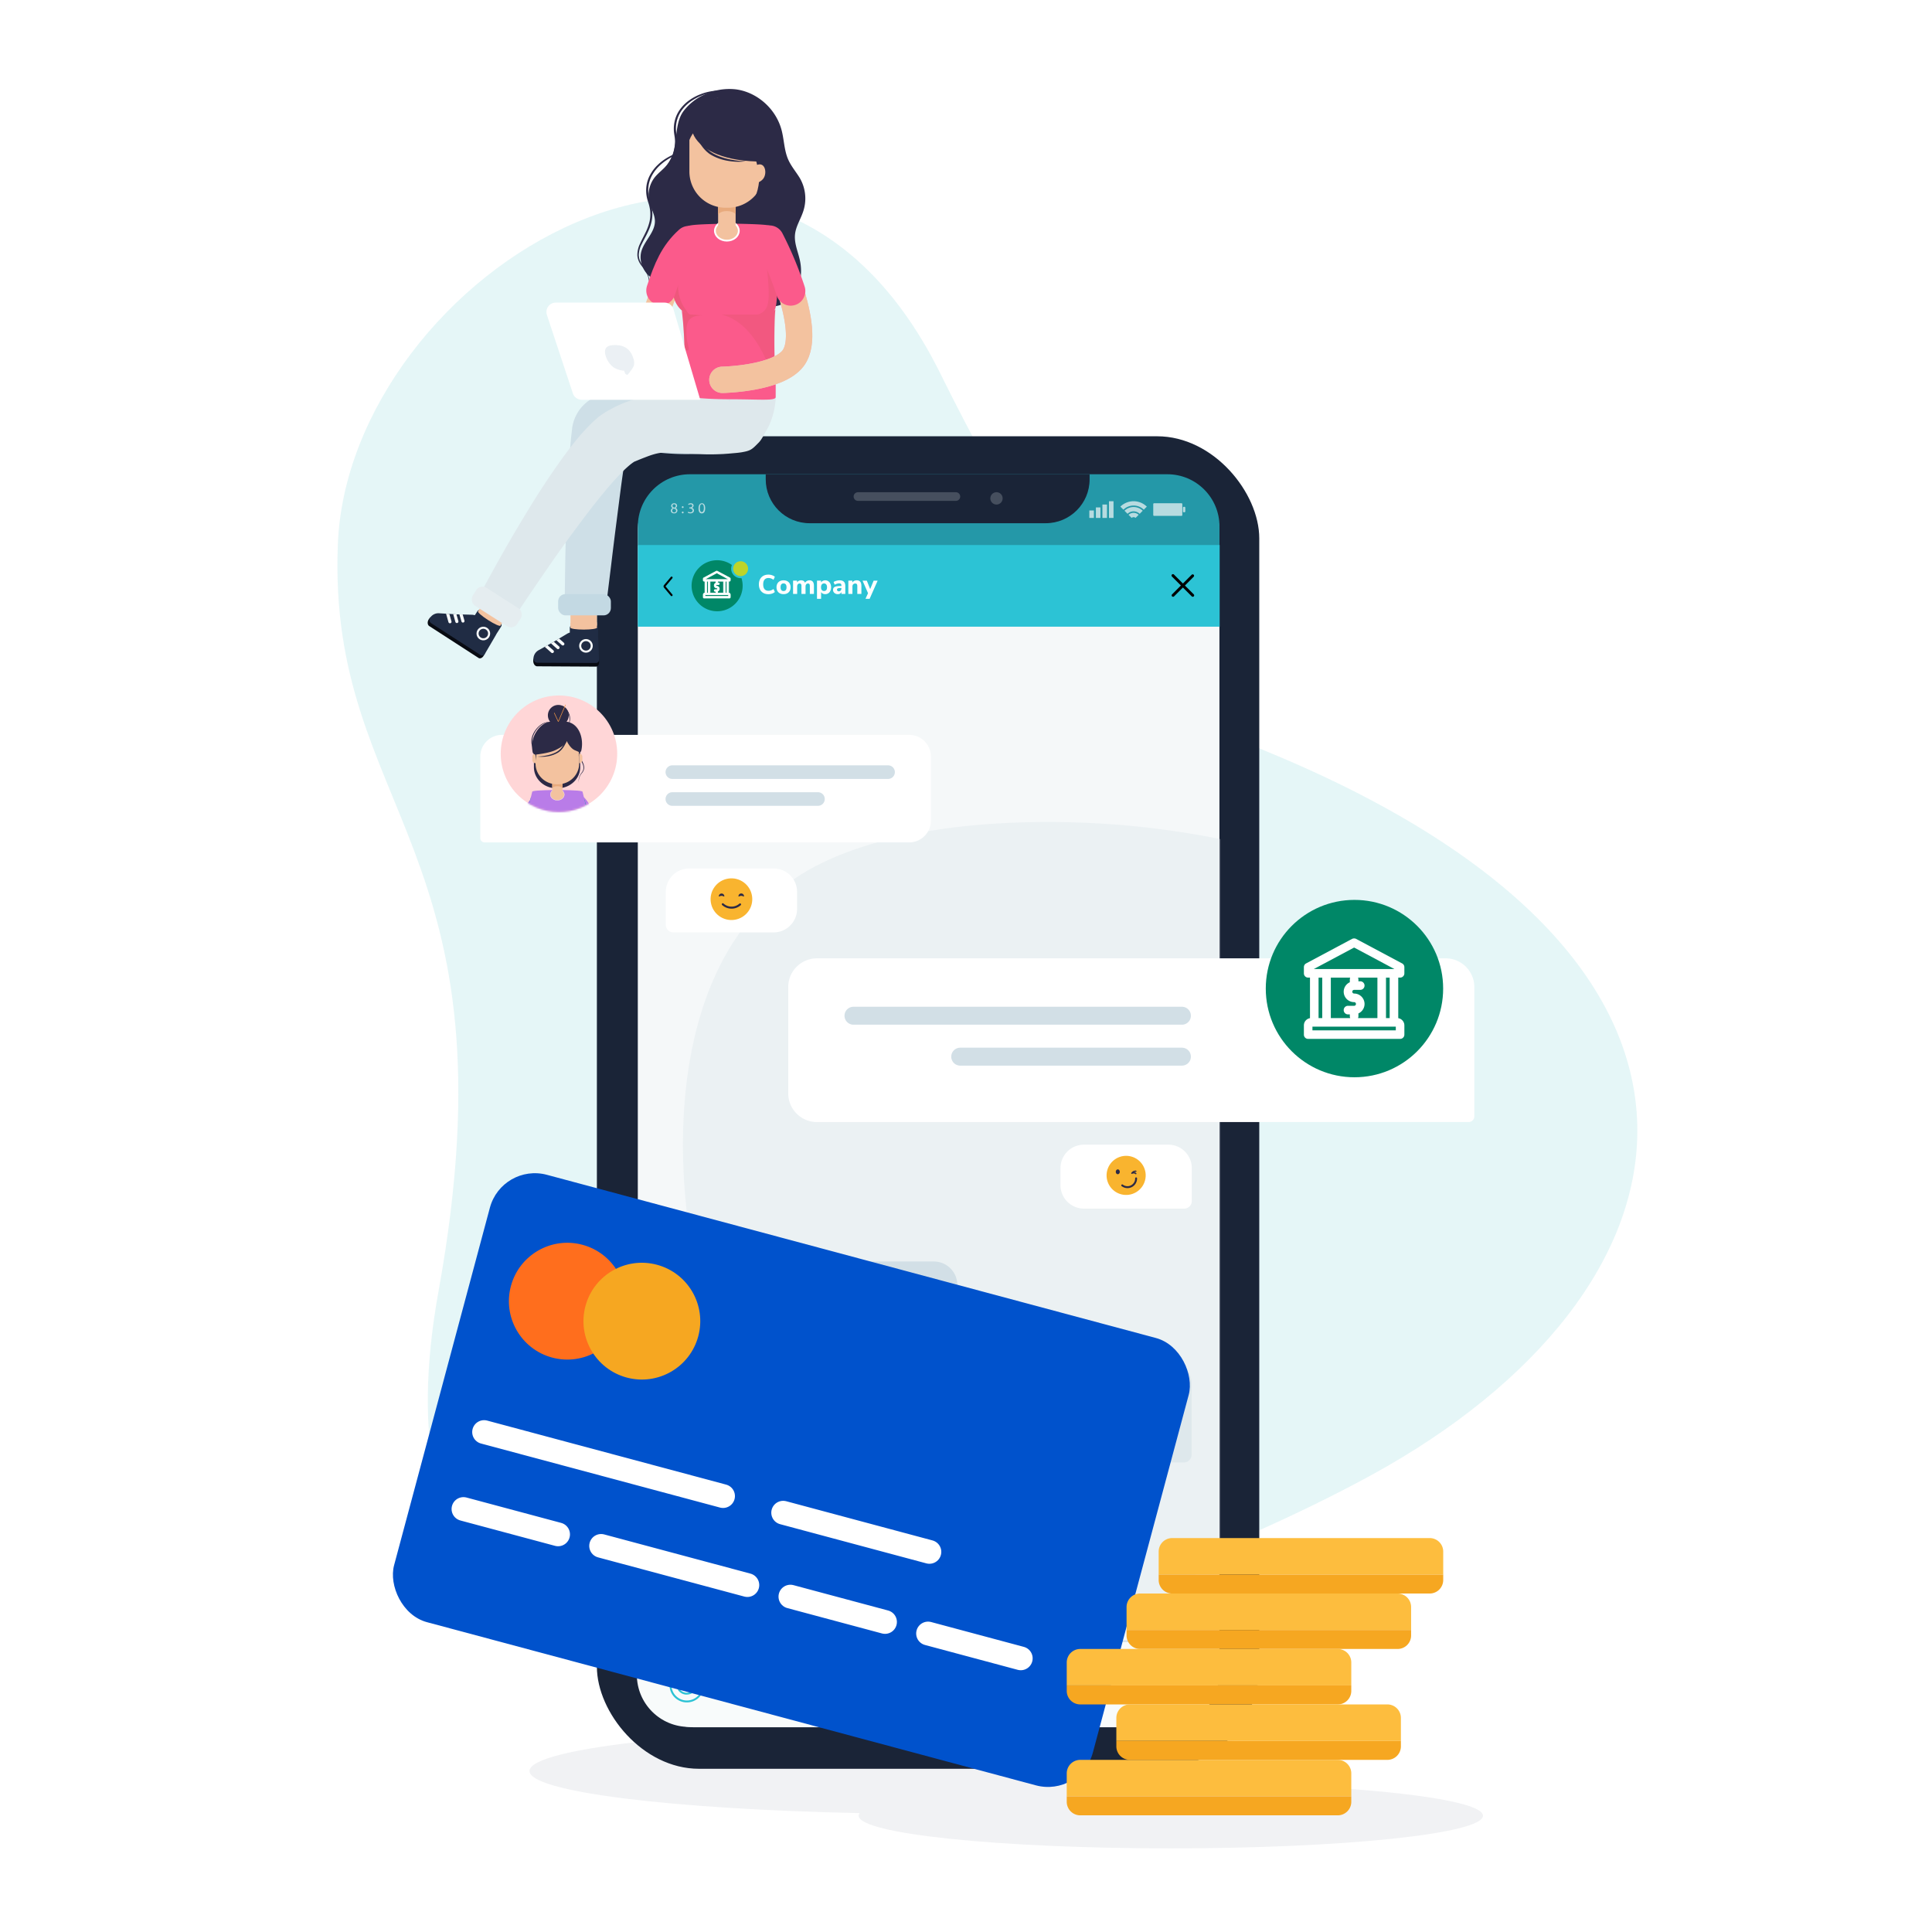 <svg width="1080" height="1080" fill="none" xmlns="http://www.w3.org/2000/svg"><g clip-path="url(#clip0)"><path opacity=".1" fill-rule="evenodd" clip-rule="evenodd" d="M738.348 998.992C749.087 996.215 755 993.18 755 990c0-13.255-102.751-24-229.5-24S296 976.745 296 990c0 11.65 79.322 21.35 184.55 23.54-.364.48-.55.97-.55 1.46 0 10.08 78.126 18.25 174.5 18.25S829 1025.08 829 1015c0-6.9-36.624-12.91-90.652-16.008z" fill="#6E7B91"/><path opacity=".7" d="M707.456 419.804C643.037 393.4 596.493 351.863 525.66 208.817 425.649 6.721 194.828 153.904 188.862 304.145c-5.967 150.241 101.301 168.781 56.282 417.622-61.376 338.873 365.61 188.045 521.418 102.842 185.826-101.679 230.353-285.955-59.106-404.805z" fill="#DAF2F4"/><rect x="333.661" y="243.884" width="370.277" height="744.877" rx="57.085" fill="#1A2437"/><rect x="356.535" y="265.329" width="325.133" height="700.213" rx="31.137" fill="#F5F8F9"/><path d="M681.239 936.202c0 16.098-13.05 29.148-29.147 29.148H385.148c-16.098 0-29.147-13.05-29.147-29.148V917.42h325.238v18.782z" fill="#F8FBFB"/><path d="M356 917.42h325.239" stroke="#D2DFE6" stroke-width=".971"/><path fill-rule="evenodd" clip-rule="evenodd" d="M383.96 932.256a9.697 9.697 0 00-8.962 5.988 9.702 9.702 0 007.069 13.226 9.706 9.706 0 009.958-4.125 9.7 9.7 0 00-8.065-15.089zm0 18.333a8.565 8.565 0 01-6.063-2.522 8.383 8.383 0 01-1.564-2.11 8.651 8.651 0 011.735-10.312 8.648 8.648 0 0113.961 3.117 8.646 8.646 0 01-8.045 11.827h-.024z" fill="#2CC3D5"/><path fill-rule="evenodd" clip-rule="evenodd" d="M380.793 940.84a1.048 1.048 0 00.983-.643 1.05 1.05 0 00-.76-1.445 1.05 1.05 0 00-1.266 1.033 1.057 1.057 0 001.043 1.055zm6.489 0a1.052 1.052 0 00.975-.651c.079-.193.1-.405.06-.609a1.056 1.056 0 10-2.01.609 1.054 1.054 0 00.975.651zm-3.893 5.396a5.024 5.024 0 01-3.637-2.243l-.873.57a6.056 6.056 0 004.365 2.716c.226.012.453.012.679 0a6.063 6.063 0 005.08-2.753l-.885-.569a5.013 5.013 0 01-4.729 2.279z" fill="#2CC3D5"/><path d="M403.803 945.255v-8.217h5.198v.793h-4.254v2.855h4.021v.793h-4.021v2.984h4.254v.792h-5.198zm9.5-5.816c1.359 0 2.039.75 2.039 2.25v3.566h-.944v-3.508c0-.528-.105-.913-.315-1.154-.202-.241-.528-.361-.979-.361-.52 0-.936.159-1.247.478-.311.318-.466.75-.466 1.294v3.251h-.944v-5.676h.932v.933a1.88 1.88 0 01.781-.793 2.31 2.31 0 011.143-.28zm6.263 5.14c.171 0 .342-.011.512-.035l-.046.746a3.417 3.417 0 01-.583.047c-.684 0-1.2-.179-1.55-.536-.342-.358-.513-.855-.513-1.492v-2.984h-1.107v-.746h1.107v-1.725h.944v1.725h1.609v.746h-1.609v2.914c0 .894.412 1.34 1.236 1.34zm6.222-2.016h-4.15c.032.66.21 1.162.537 1.504.326.334.788.501 1.387.501.66 0 1.266-.226 1.818-.676l.315.687a2.74 2.74 0 01-.956.56 3.675 3.675 0 01-1.189.198c-.886 0-1.585-.26-2.098-.781-.505-.521-.758-1.239-.758-2.156 0-.583.113-1.096.338-1.539.226-.45.54-.8.944-1.049a2.662 2.662 0 011.399-.373c.754 0 1.344.249 1.772.746.427.49.641 1.166.641 2.028v.35zm-2.401-2.389c-.498 0-.898.155-1.201.466-.295.311-.47.75-.524 1.317h3.298c-.015-.575-.159-1.014-.431-1.317-.272-.311-.653-.466-1.142-.466zm7.009.081l-.618.059c-.583.054-1.006.236-1.271.547-.256.311-.384.696-.384 1.154v3.24h-.944v-5.676h.921v.991c.318-.661.944-1.03 1.876-1.107l.338-.024.082.816zm7.964-.664h.944l-3.356 7.762h-.968l.956-2.168-2.401-5.594h1.002l1.9 4.639 1.923-4.639zm4.206 5.746c-.536 0-1.01-.12-1.422-.361a2.463 2.463 0 01-.944-1.026c-.218-.451-.327-.971-.327-1.562 0-.59.109-1.107.327-1.55.225-.451.54-.796.944-1.037.412-.241.886-.362 1.422-.362.536 0 1.01.121 1.422.362.412.241.726.586.944 1.037.225.443.338.96.338 1.55 0 .591-.113 1.111-.338 1.562a2.37 2.37 0 01-.944 1.026c-.412.241-.886.361-1.422.361zm0-.781c.559 0 .987-.183 1.282-.548.303-.373.454-.913.454-1.62 0-.691-.151-1.224-.454-1.597-.303-.38-.731-.571-1.282-.571-.552 0-.979.191-1.282.571-.303.373-.455.906-.455 1.597 0 .699.148 1.236.443 1.609.303.373.734.559 1.294.559zm8.889-4.977v5.676h-.921v-.967a1.836 1.836 0 01-.757.781c-.319.179-.68.268-1.084.268-.676 0-1.185-.187-1.527-.559-.342-.381-.513-.941-.513-1.679v-3.52h.944v3.497c0 .505.101.878.303 1.119.202.233.521.349.956.349.497 0 .897-.159 1.2-.477.304-.327.455-.754.455-1.283v-3.205h.944zm4.972.676l-.618.059c-.583.054-1.006.236-1.27.547-.257.311-.385.696-.385 1.154v3.24h-.944v-5.676h.921v.991c.318-.661.944-1.03 1.876-1.107l.338-.024.082.816zm10.214-.816c1.259 0 1.888.75 1.888 2.25v3.566h-.944v-3.52c0-.52-.093-.901-.28-1.142-.179-.241-.47-.361-.874-.361-.474 0-.847.159-1.119.478-.272.318-.408.753-.408 1.305v3.24h-.944v-3.52c0-.528-.093-.909-.28-1.142-.186-.241-.481-.361-.885-.361-.474 0-.847.159-1.119.478-.272.318-.408.753-.408 1.305v3.24h-.944v-5.676h.932v.898c.171-.334.408-.591.711-.77a2.034 2.034 0 011.049-.268c.878 0 1.457.373 1.737 1.119.163-.349.412-.621.746-.816a2.161 2.161 0 011.142-.303zm8.363 3.124h-4.149c.031.66.21 1.162.536 1.504.326.334.789.501 1.387.501.661 0 1.267-.226 1.818-.676l.315.687c-.249.233-.567.42-.956.56a3.666 3.666 0 01-1.189.198c-.885 0-1.585-.26-2.097-.781-.506-.521-.758-1.239-.758-2.156 0-.583.113-1.096.338-1.539.225-.45.54-.8.944-1.049a2.66 2.66 0 011.399-.373c.753 0 1.344.249 1.771.746.428.49.641 1.166.641 2.028v.35zm-2.401-2.389c-.497 0-.897.155-1.2.466-.295.311-.47.75-.525 1.317h3.299c-.016-.575-.16-1.014-.431-1.317-.272-.311-.653-.466-1.143-.466zm5.715 5.163c-.955 0-1.713-.245-2.272-.734l.314-.7c.303.241.61.416.921.525.319.101.676.151 1.072.151.42 0 .739-.07.956-.209a.711.711 0 00.338-.63.685.685 0 00-.221-.536c-.148-.132-.393-.237-.735-.315l-.955-.221c-.482-.109-.851-.295-1.108-.56a1.351 1.351 0 01-.384-.979c0-.505.198-.913.594-1.223.396-.311.925-.467 1.585-.467.397 0 .773.066 1.131.198.357.125.656.307.897.548l-.314.688c-.521-.443-1.092-.664-1.714-.664-.396 0-.707.077-.932.233a.713.713 0 00-.326.629c0 .225.066.408.198.548.14.132.361.233.664.303l.967.233c.529.124.921.315 1.178.571.256.249.384.575.384.979 0 .498-.202.894-.606 1.189-.396.295-.94.443-1.632.443zm5.6 0c-.955 0-1.713-.245-2.272-.734l.314-.7c.303.241.61.416.921.525.319.101.676.151 1.072.151.42 0 .739-.07.956-.209a.711.711 0 00.338-.63.685.685 0 00-.221-.536c-.148-.132-.393-.237-.735-.315l-.955-.221c-.482-.109-.851-.295-1.108-.56a1.351 1.351 0 01-.384-.979c0-.505.198-.913.594-1.223.396-.311.925-.467 1.585-.467.397 0 .773.066 1.131.198.357.125.656.307.897.548l-.314.688c-.521-.443-1.092-.664-1.714-.664-.396 0-.707.077-.932.233a.713.713 0 00-.326.629c0 .225.066.408.198.548.14.132.361.233.664.303l.967.233c.529.124.921.315 1.178.571.256.249.384.575.384.979 0 .498-.202.894-.606 1.189-.396.295-.94.443-1.632.443zm5.985-5.898c.723 0 1.259.187 1.609.56.357.365.536.924.536 1.678v3.578h-.921v-.967a1.706 1.706 0 01-.676.781 2.024 2.024 0 01-1.049.268c-.365 0-.703-.074-1.014-.221a1.818 1.818 0 01-.723-.618 1.532 1.532 0 01-.268-.874c0-.428.109-.758.327-.991.217-.241.575-.412 1.072-.513.497-.109 1.189-.163 2.074-.163h.257v-.385c0-.474-.097-.816-.291-1.025-.195-.218-.509-.327-.945-.327-.652 0-1.301.202-1.946.606l-.315-.687c.296-.21.649-.377 1.061-.502.42-.132.824-.198 1.212-.198zm-.373 5.152c.466 0 .847-.155 1.142-.466.303-.319.455-.727.455-1.224v-.338h-.21c-.684 0-1.204.031-1.562.093-.357.055-.614.152-.769.292-.148.132-.221.33-.221.594a.99.99 0 00.326.758c.225.194.505.291.839.291zm9.328-5.012v5.292c0 .847-.218 1.484-.653 1.911-.435.435-1.08.653-1.935.653-.994 0-1.83-.256-2.506-.769l.315-.7c.381.249.738.428 1.072.536.334.109.707.164 1.119.164.544 0 .956-.148 1.236-.443.279-.288.419-.711.419-1.271v-1.002a1.772 1.772 0 01-.757.839c-.335.194-.731.292-1.189.292-.498 0-.94-.117-1.329-.35a2.406 2.406 0 01-.897-.991c-.21-.427-.315-.921-.315-1.48 0-.56.105-1.053.315-1.48.217-.428.516-.758.897-.991.389-.233.831-.35 1.329-.35.45 0 .843.097 1.177.292.334.194.587.47.758.827v-.979h.944zm-2.693 4.721c.544 0 .971-.179 1.282-.537.311-.365.467-.866.467-1.503 0-.629-.156-1.123-.467-1.48-.303-.365-.73-.548-1.282-.548-.551 0-.987.183-1.305.548-.311.357-.466.851-.466 1.48 0 .637.155 1.138.466 1.503.318.358.754.537 1.305.537zm9.196-1.737h-4.15c.031.66.21 1.162.536 1.504.327.334.789.501 1.387.501.661 0 1.267-.226 1.819-.676l.314.687c-.248.233-.567.42-.955.56a3.675 3.675 0 01-1.189.198c-.886 0-1.585-.26-2.098-.781-.505-.521-.758-1.239-.758-2.156 0-.583.113-1.096.338-1.539.225-.45.54-.8.944-1.049a2.66 2.66 0 011.399-.373c.754 0 1.344.249 1.771.746.428.49.642 1.166.642 2.028v.35zm-2.401-2.389c-.498 0-.898.155-1.201.466-.295.311-.47.75-.524 1.317h3.298c-.016-.575-.159-1.014-.431-1.317-.272-.311-.653-.466-1.142-.466zm9.652-.735c1.36 0 2.04.75 2.04 2.25v3.566h-.944v-3.508c0-.528-.105-.913-.315-1.154-.202-.241-.528-.361-.979-.361-.521 0-.936.159-1.247.478-.311.318-.466.75-.466 1.294v3.251h-.945v-8.217h.945v3.45c.186-.342.442-.602.769-.781a2.392 2.392 0 011.142-.268zm8.524 3.124h-4.149c.031.66.21 1.162.536 1.504.326.334.789.501 1.387.501.661 0 1.267-.226 1.818-.676l.315.687c-.249.233-.567.42-.956.56a3.67 3.67 0 01-1.189.198c-.885 0-1.585-.26-2.098-.781-.505-.521-.757-1.239-.757-2.156 0-.583.113-1.096.338-1.539.225-.45.54-.8.944-1.049a2.66 2.66 0 011.399-.373c.753 0 1.344.249 1.771.746.428.49.641 1.166.641 2.028v.35zm-2.401-2.389c-.497 0-.897.155-1.2.466-.296.311-.47.75-.525 1.317h3.299c-.016-.575-.16-1.014-.432-1.317-.272-.311-.652-.466-1.142-.466zm7.009.081l-.618.059c-.582.054-1.006.236-1.27.547-.256.311-.385.696-.385 1.154v3.24h-.944v-5.676h.921v.991c.319-.661.944-1.03 1.877-1.107l.338-.024.081.816zm5.534 2.308h-4.15c.032.66.21 1.162.537 1.504.326.334.788.501 1.387.501.66 0 1.266-.226 1.818-.676l.315.687a2.74 2.74 0 01-.956.56 3.675 3.675 0 01-1.189.198c-.886 0-1.585-.26-2.098-.781-.505-.521-.758-1.239-.758-2.156 0-.583.113-1.096.338-1.539.226-.45.54-.8.944-1.049a2.66 2.66 0 011.399-.373c.754 0 1.344.249 1.772.746.427.49.641 1.166.641 2.028v.35zm-2.401-2.389c-.498 0-.898.155-1.201.466-.295.311-.47.75-.524 1.317h3.298c-.015-.575-.159-1.014-.431-1.317-.272-.311-.653-.466-1.142-.466z" fill="#738192"/><g opacity=".7"><mask id="mask0" maskUnits="userSpaceOnUse" x="356" y="265" width="326" height="701"><rect x="356.535" y="265.329" width="325.133" height="700.213" rx="31.137" fill="#F5F8F9"/></mask><g mask="url(#mask0)"><path d="M681.513 468.917a486.791 486.791 0 00-96.176-9.411c-57.967 0-106.373 10.206-136.646 28.791-61.221 37.766-68.125 117.071-66.776 160.993 1.389 45.43 11.903 108.692 53.603 151.978 33.448 34.748 108.992 53.492 163.23 53.571a30.739 30.739 0 0121.855 8.888 30.788 30.788 0 019.132 21.77v20.77a3.573 3.573 0 005.912 2.7c17.497-15.249 36.066-31.77 54.396-48.727 4.484-3.971 9.086-8.379 13.689-12.588 21.981-19.857 44.715-40.785 60.467-63.182 18.41-26.131 30.352-58.695 35.709-96.779a330.818 330.818 0 00-3.968-107.659c-11.705-58.734-52.333-98.168-114.427-111.115z" fill="#E7EEF1"/></g></g><path d="M356.559 294.254c0-16.097 13.05-29.147 29.147-29.147h266.841c16.097 0 29.147 13.05 29.147 29.147v10.794H356.559v-10.794z" fill="#2498A8"/><path d="M681.797 304.672H356.559v45.647h325.238v-45.647z" fill="#2CC3D5"/><path d="M662.378 327.307l4.942-4.955a.794.794 0 00-.58-1.286.794.794 0 00-.539.177l-4.945 4.942-4.945-4.942a.785.785 0 00-.574-.297.793.793 0 00-.545 1.406l4.942 4.945-4.942 4.955a.793.793 0 00.863 1.291.78.78 0 00.256-.172l4.945-4.945 4.945 4.945a.78.78 0 00.558.231.79.79 0 00.776-.945.793.793 0 00-.215-.405l-4.942-4.945zm-286.953 5.934a.54.54 0 01-.417-.197l-3.819-4.549a1.11 1.11 0 010-1.429l3.819-4.549a.554.554 0 01.85.712l-3.819 4.552 3.812 4.551a.545.545 0 01.079.591.545.545 0 01-.505.318z" fill="#000"/><path d="M428.045 265.107h181.056v2.842c0 13.549-10.983 24.533-24.532 24.533H452.577c-13.549 0-24.532-10.984-24.532-24.533v-2.842z" fill="#1A2437"/><path opacity=".7" fill-rule="evenodd" clip-rule="evenodd" d="M633.693 282.608a8.145 8.145 0 00-5.682 2.309l-1.729-1.707a10.57 10.57 0 0114.801 0l-1.707 1.707a8.145 8.145 0 00-5.683-2.309zm-11.232-2.422h-2.55v9.334h2.55v-9.334zm-6.202 1.858h2.55v7.476h-2.55v-7.476zm-1.102 1.62h-2.549v5.855h2.549v-5.855zm-3.674 1.685h-2.549v4.171h2.549v-4.171zm18.82 1.88a4.863 4.863 0 016.785 0l1.707-1.728a7.301 7.301 0 00-10.199 0l1.707 1.728zm3.392 1.859c-.408.004-.8.158-1.102.432l-1.728-1.729a4.15 4.15 0 012.83-1.123 4.106 4.106 0 012.809 1.123l-1.729 1.729a1.617 1.617 0 00-1.08-.432zm26.751-7.779h-15.298a.475.475 0 00-.476.475v6.115c0 .262.213.475.476.475h15.298a.475.475 0 00.475-.475v-6.115a.475.475 0 00-.475-.475zm1.317 2.01h.346c.263 0 .476.213.476.476v2.095a.476.476 0 01-.476.476h-.346a.476.476 0 01-.475-.476v-2.095c0-.263.213-.476.475-.476zm-286.774 2.18a1.579 1.579 0 011.081-1.469 1.381 1.381 0 01-.886-1.232 1.53 1.53 0 011.707-1.447 1.396 1.396 0 011.097.314 1.412 1.412 0 01.502 1.025 1.383 1.383 0 01-.908 1.275 1.469 1.469 0 011.102 1.404 1.687 1.687 0 01-1.858 1.599c-1.145.022-1.837-.669-1.837-1.469zm2.939 0c0-.67-.454-.994-1.189-1.21a1.184 1.184 0 00-.993 1.145 1.01 1.01 0 00.681.985 1 1 0 00.42.052.995.995 0 001.081-.972zm-2.031-2.744c0 .54.41.843 1.037 1.016a1.106 1.106 0 00.843-.994.857.857 0 00-.568-.858.874.874 0 00-.362-.05.865.865 0 00-.95.864v.022zm5.396.381a.496.496 0 00.352.848.496.496 0 00.351-.848.497.497 0 00-.703 0zm0 2.982a.496.496 0 00.352.848.497.497 0 10-.352-.848zm3.398-.081c.371.225.797.344 1.231.346.951 0 1.232-.605 1.232-1.059 0-.453-.692-1.102-1.426-1.102h-.411v-.561h.411c.54 0 1.231-.26 1.231-.908s-.281-.843-.972-.843c-.389.012-.765.14-1.08.368l-.195-.54a2.541 2.541 0 011.426-.411c1.081 0 1.578.627 1.578 1.296a1.41 1.41 0 01-1.016 1.297 1.426 1.426 0 011.232 1.404c0 .865-.692 1.642-2.01 1.642-.5.009-.992-.118-1.426-.367l.195-.562zm7.605.951c1.21 0 1.901-1.037 1.901-2.896 0-1.75-.691-2.765-1.815-2.765-1.123 0-1.901 1.037-1.901 2.852s.605 2.809 1.815 2.809zm-1.08-2.856c.008 1.4.438 2.121 1.123 2.121.692 0 1.124-.886 1.124-2.269 0-1.382-.346-2.16-1.124-2.16-.769 0-1.116.846-1.123 2.308z" fill="#F5F8F9"/><path d="M534.346 275.16h-54.74a2.415 2.415 0 000 4.83h54.74a2.415 2.415 0 000-4.83zm26.132 3.411a3.435 3.435 0 01-6.807.689 3.437 3.437 0 013.395-4.101 3.413 3.413 0 013.412 3.412z" opacity=".2" fill="#F8FBFB"/><g filter="url(#filter0_d)"><path d="M520.388 421.191c0-6.724-5.451-12.176-12.176-12.176H280.656c-6.725 0-12.177 5.452-12.177 12.176v45.504a2.436 2.436 0 002.436 2.435h237.297c6.725 0 12.176-5.452 12.176-12.176v-35.763z" fill="#fff"/></g><circle r="32.562" transform="matrix(-1 0 0 1 312.466 421.342)" fill="#FFD6D7"/><path d="M375.846 431.625h120.587m-120.587 15.029h81.396" stroke="#D2DFE6" stroke-width="7.616" stroke-linecap="round"/><g filter="url(#filter1_d)"><path d="M592.823 652.049c0-7.239 5.869-13.108 13.108-13.108h47.173c7.239 0 13.108 5.869 13.108 13.108v18.42a4.214 4.214 0 01-4.214 4.213h-56.067c-7.239 0-13.108-5.868-13.108-13.107v-9.526z" fill="#fff"/></g><path d="M640.096 659.816c1.527-5.842-1.971-11.816-7.813-13.343-5.842-1.527-11.816 1.971-13.343 7.813-1.527 5.842 1.971 11.816 7.813 13.343 5.842 1.527 11.816-1.971 13.343-7.813z" fill="#F9B42F"/><path d="M625.975 655.049c0 .741-.505 1.342-1.124 1.342-.619 0-1.122-.601-1.122-1.342 0-.74.506-1.341 1.122-1.341.617 0 1.124.601 1.124 1.341zm8.963 1.352a.35.35 0 01-.252-.093c-.733-.674-1.812-.147-1.824-.139a.354.354 0 01-.416-.083.355.355 0 01-.041-.422 2.855 2.855 0 012.566-1.284.353.353 0 01.314.244.357.357 0 01-.364.469 2.096 2.096 0 00-.973.172c.455.03.886.215 1.22.525a.356.356 0 01.02.505.334.334 0 01-.25.106zm-4.666 7.766a5.362 5.362 0 01-3.284-1.124.535.535 0 01.654-.846 4.287 4.287 0 004.569.425 4.291 4.291 0 002.345-3.944.538.538 0 011.071-.033 5.37 5.37 0 01-5.194 5.52l-.161.002z" fill="#2C2A46"/><g filter="url(#filter2_d)"><path d="M445.569 497.648c0-7.239-5.868-13.107-13.107-13.107h-47.173c-7.239 0-13.108 5.868-13.108 13.107v18.42a4.214 4.214 0 004.213 4.214h56.068c7.239 0 13.107-5.869 13.107-13.108v-9.526z" fill="#fff"/></g><path d="M410.716 514.152c6.353-1.016 10.679-6.99 9.663-13.343s-6.99-10.679-13.343-9.663c-6.353 1.017-10.679 6.991-9.663 13.344 1.017 6.353 6.991 10.679 13.343 9.662z" fill="#F9B42F"/><path d="M415.626 501.142a.185.185 0 00.27-.154 1.54 1.54 0 00-3.08 0 .193.193 0 00.097.159.191.191 0 00.186-.005 2.391 2.391 0 012.517 0h.01zm-10.983 0a.179.179 0 00.088.021.169.169 0 00.088-.024.181.181 0 00.093-.151 1.54 1.54 0 00-3.079 0c.001.031.01.061.026.088a.181.181 0 00.066.063.185.185 0 00.177.003 2.392 2.392 0 012.519 0h.022zm4.294 6.809a7.85 7.85 0 01-5.3-2.07.572.572 0 01.375-.962.569.569 0 01.4.128 6.668 6.668 0 008.915.105.554.554 0 01.412-.142.572.572 0 01.476.818.583.583 0 01-.135.177 7.758 7.758 0 01-5.143 1.946z" fill="#2C2A46"/><path d="M535.161 718.349c0-7.272-5.895-13.167-13.167-13.167H385.392c-7.272 0-13.167 5.895-13.167 13.167v18.402a4.389 4.389 0 004.389 4.389h145.38c7.272 0 13.167-5.895 13.167-13.167v-9.624zm0 131.391c0-7.272-5.895-13.167-13.167-13.167H385.392c-7.272 0-13.167 5.895-13.167 13.167v18.402a4.389 4.389 0 004.389 4.389h145.38c7.272 0 13.167-5.895 13.167-13.167v-9.624z" fill="#D2DFE6"/><path d="M462.726 773.37c0-7.272 5.895-13.167 13.167-13.167h177.055c7.272 0 13.167 5.895 13.167 13.167v39.752a4.389 4.389 0 01-4.389 4.389H475.893c-7.272 0-13.167-5.895-13.167-13.167V773.37z" fill="#DEE8EC"/><path d="M506.665 961.434a.578.578 0 100-1.155.578.578 0 000 1.155z" fill="#DF638D"/><g filter="url(#filter3_d)"><path d="M440.629 549.427c0-8.867 7.188-16.055 16.055-16.055h351.424c8.868 0 16.056 7.188 16.056 16.055v72.259a3.211 3.211 0 01-3.211 3.211H456.684c-8.867 0-16.055-7.188-16.055-16.055v-59.415z" fill="#fff"/></g><path d="M660.697 567.796H477.102m183.595 22.881H536.77" stroke="#D2DFE6" stroke-width="10.042" stroke-linecap="round"/><circle cx="757.154" cy="552.623" r="49.576" fill="#008767"/><path d="M429.53 332.148c-1.079 0-2.021-.227-2.828-.68a4.653 4.653 0 01-1.845-1.92c-.423-.827-.635-1.785-.635-2.873 0-1.089.212-2.047.635-2.873a4.554 4.554 0 011.845-1.906c.807-.453 1.749-.68 2.828-.68.705 0 1.381.111 2.026.333.645.211 1.174.509 1.588.892l-.757 1.678a5.028 5.028 0 00-1.391-.771 4.213 4.213 0 00-1.421-.242c-.948 0-1.678.303-2.192.907-.504.605-.756 1.492-.756 2.662 0 1.169.252 2.061.756 2.676.514.605 1.244.907 2.192.907.494 0 .968-.08 1.421-.242a5.028 5.028 0 001.391-.771l.757 1.679c-.414.383-.943.685-1.588.907a6.478 6.478 0 01-2.026.317zm8.482-.015c-.786 0-1.477-.156-2.072-.469a3.408 3.408 0 01-1.376-1.345c-.322-.585-.483-1.27-.483-2.057 0-.786.161-1.466.483-2.041a3.289 3.289 0 011.376-1.346c.595-.312 1.286-.468 2.072-.468s1.477.156 2.071.468a3.277 3.277 0 011.376 1.346c.323.575.484 1.255.484 2.041 0 .787-.161 1.472-.484 2.057a3.396 3.396 0 01-1.376 1.345c-.594.313-1.285.469-2.071.469zm0-1.739c1.109 0 1.663-.71 1.663-2.132 0-.715-.146-1.25-.438-1.603-.283-.352-.691-.529-1.225-.529-1.109 0-1.663.711-1.663 2.132 0 1.422.554 2.132 1.663 2.132zm14.469-5.987c.846 0 1.476.257 1.89.771.413.514.62 1.3.62 2.358v4.476h-2.283v-4.4c0-.504-.081-.867-.242-1.089-.152-.221-.414-.332-.787-.332-.433 0-.771.151-1.013.453-.242.303-.363.726-.363 1.271v4.097h-2.283v-4.4c0-.504-.081-.867-.242-1.089-.151-.221-.413-.332-.786-.332-.434 0-.771.151-1.013.453-.242.303-.363.726-.363 1.271v4.097h-2.283v-7.424h2.222v.998c.232-.383.54-.675.923-.877a2.903 2.903 0 011.346-.302c1.098 0 1.834.458 2.207 1.376.242-.424.58-.757 1.013-.998a2.81 2.81 0 011.437-.378zm8.827 0c.635 0 1.199.166 1.693.499.504.322.892.781 1.164 1.375.283.585.424 1.261.424 2.027 0 .766-.141 1.441-.424 2.026-.272.574-.655 1.018-1.149 1.33-.494.313-1.063.469-1.708.469-.504 0-.963-.101-1.376-.302a2.317 2.317 0 01-.938-.877v3.78h-2.283v-10.146h2.253v1.043c.222-.383.539-.68.953-.892a2.891 2.891 0 011.391-.332zm-.666 5.987c.535 0 .948-.176 1.24-.529.293-.363.439-.882.439-1.557 0-.686-.146-1.215-.439-1.588-.292-.383-.705-.575-1.24-.575-.534 0-.947.187-1.24.56-.292.363-.438.887-.438 1.572 0 .676.146 1.2.438 1.573.293.363.706.544 1.24.544zm8.638-5.987c1.109 0 1.926.262 2.45.786.534.524.801 1.335.801 2.434v4.385h-2.162v-1.104a1.85 1.85 0 01-.756.908c-.353.211-.766.317-1.24.317-.504 0-.962-.101-1.376-.302a2.46 2.46 0 01-.967-.847 2.2 2.2 0 01-.348-1.21c0-.544.136-.972.408-1.285.282-.312.731-.539 1.346-.68.615-.141 1.456-.212 2.525-.212h.393v-.272c0-.444-.096-.756-.287-.938-.192-.181-.524-.272-.998-.272-.363 0-.766.066-1.21.197a5.88 5.88 0 00-1.27.544l-.605-1.527c.424-.262.943-.479 1.558-.65a6.24 6.24 0 011.738-.272zm-.408 6.154c.444 0 .802-.147 1.074-.439.272-.302.408-.69.408-1.164v-.257h-.257c-.817 0-1.391.065-1.724.196-.322.131-.484.368-.484.711a.92.92 0 00.273.68.99.99 0 00.71.273zm10.024-6.154c.887 0 1.547.262 1.98.786.434.514.651 1.295.651 2.343v4.476h-2.284v-4.37c0-.504-.095-.872-.287-1.103-.181-.232-.469-.348-.862-.348-.474 0-.857.151-1.149.453-.282.303-.423.706-.423 1.21v4.158h-2.284v-7.424h2.223v1.058c.262-.403.6-.71 1.013-.922a3.132 3.132 0 011.422-.317zm9.476.196h2.238l-4.476 10.131h-2.313l1.421-3.13-3.054-7.001h2.374l1.875 4.718 1.935-4.718z" fill="#fff"/><mask id="mask1" maskUnits="userSpaceOnUse" x="279" y="388" width="66" height="66"><path d="M312.382 453.903c17.983 0 32.561-14.578 32.561-32.561 0-17.984-14.578-32.562-32.561-32.562s-32.562 14.578-32.562 32.562c0 17.983 14.579 32.561 32.562 32.561z" fill="#FF5A60"/></mask><g mask="url(#mask1)"><path d="M298.582 446.257s-3.891 3.028-5.974 10.811m33.194-10.543s3.873 3.629 5.604 10.526" stroke="#B97CE8" stroke-width="2.077" stroke-linecap="round" stroke-linejoin="round"/><path d="M296.899 445.242s-3.55 13.643-4.317 14.647l-.39.482a4.7 4.7 0 001.453-.104l1.038-1.275 2.713-9.265-.497-4.485zm29.814 1.623s3.206 11.827 3.988 12.831l.456.693a4.584 4.584 0 01-1.401-.315l-1.034-1.275-2.717-9.265.708-2.669z" fill="#2498A8"/><path d="M330.193 461.55c-1.32-5.66-4.54-18.902-4.54-18.902 0-.649-3.944-.879-12.794-1.053v-.044l-1.283.018-1.286-.018v.044c-8.846.174-12.793.404-12.793 1.053 0 0-3.221 13.253-4.541 18.902-1.267 5.451 2.484 10.266 6.045 10.266h25.147c3.562 0 7.316-4.815 6.045-10.266z" fill="#B97CE8"/><path d="M316.529 396.145c-.533-.671-1.288-.941-1.915-1.525l-.205.046a16.755 16.755 0 011.716 1.798c.259.33.526.63.741 1 .232.341.443.697.63 1.064a7.49 7.49 0 01.741 4.788 10.546 10.546 0 01-2.223 4.447 10.298 10.298 0 002.505-4.384 7.894 7.894 0 00-.626-5.048 11.495 11.495 0 00-1.364-2.186zm-6.6 8.705a3.56 3.56 0 00-2.7-1.098 7.787 7.787 0 00-2.931.604 8.81 8.81 0 00-2.502 1.594 13.064 13.064 0 00-1.996 2.206 13.25 13.25 0 00-1.472 2.593 9.747 9.747 0 00-.739 2.857 7.782 7.782 0 001.561 5.522c.29.392.614.755.949 1.167.324.405.619.833.882 1.28a9.045 9.045 0 011.055 2.925c.371 2.058.019 4.117-.095 6.101a6.086 6.086 0 00.43 2.88c.215.438.506.834.857 1.172.361.337.762.629 1.193.869a7.643 7.643 0 012.354 1.944c.309.403.569.84.777 1.303.199.47.371.951.515 1.441a8.313 8.313 0 00-1.405-2.654 7.425 7.425 0 00-2.37-1.797 6.38 6.38 0 01-1.287-.872 4.55 4.55 0 01-.954-1.243 6.47 6.47 0 01-.54-3.047c.016-1.03.129-2.033.176-3.036.067-.994.019-1.992-.144-2.975a8.554 8.554 0 00-1.016-2.748 10.675 10.675 0 00-.846-1.208c-.307-.373-.664-.759-.975-1.179a8.611 8.611 0 01-1.361-2.786 8.119 8.119 0 01-.242-3.102c.11-1.031.38-2.039.798-2.988.408-.951.935-1.847 1.566-2.666a13.278 13.278 0 012.107-2.229 8.846 8.846 0 012.633-1.579 7.95 7.95 0 013.016-.485 4.39 4.39 0 011.494.333c.475.191.893.501 1.212.901z" fill="#2C2A46"/><path d="M308.066 405.914a3.58 3.58 0 012.059-2.063 7.792 7.792 0 012.934-.586 8.83 8.83 0 012.926.492c.944.314 1.849.735 2.698 1.254a13.315 13.315 0 012.366 1.814 9.79 9.79 0 011.794 2.343 7.778 7.778 0 01.715 5.693c-.114.475-.271.935-.419 1.445-.141.5-.245 1.009-.313 1.523a9.031 9.031 0 00.168 3.105c.46 2.04 1.588 3.799 2.466 5.581.466.868.716 1.835.726 2.82-.028.487-.14.966-.332 1.414a6.13 6.13 0 01-.76 1.265 7.626 7.626 0 00-1.411 2.707 6.574 6.574 0 00-.207 1.503c-.001.511.029 1.021.087 1.528a8.336 8.336 0 01.26-2.991 7.423 7.423 0 011.482-2.579c.334-.399.618-.837.845-1.305.218-.479.352-.992.394-1.517a6.457 6.457 0 00-.69-3.016c-.416-.942-.911-1.822-1.345-2.727a12.78 12.78 0 01-1.027-2.796 8.547 8.547 0 01-.135-2.927c.069-.487.172-.969.307-1.442.138-.463.316-.958.439-1.466a8.625 8.625 0 00.168-3.096 8.13 8.13 0 00-.987-2.951 10.045 10.045 0 00-1.9-2.441 12.37 12.37 0 00-2.481-1.845 13.331 13.331 0 00-2.809-1.231 8.857 8.857 0 00-3.04-.427 7.943 7.943 0 00-2.967.728 4.39 4.39 0 00-1.246.889 2.963 2.963 0 00-.765 1.302z" fill="#2C2A46"/><path d="M324.344 416.3v12.569c0 5.648-4.247 10.366-9.91 11.52a13.7 13.7 0 01-2.702.266h-.66a13.484 13.484 0 01-2.703-.27c-5.663-1.158-9.906-5.872-9.906-11.516V416.3c0-6.509 5.644-11.786 12.601-11.786h.672c6.968 0 12.608 5.277 12.608 11.786z" fill="#2C2A46"/><path d="M311.558 447.353c2.143 0 3.88-1.431 3.88-3.197 0-1.765-1.737-3.196-3.88-3.196-2.142 0-3.879 1.431-3.879 3.196 0 1.766 1.737 3.197 3.879 3.197z" fill="#F3C29F"/><path d="M311.558 447.353c2.143 0 3.88-1.431 3.88-3.197 0-1.765-1.737-3.196-3.88-3.196-2.142 0-3.879 1.431-3.879 3.196 0 1.766 1.737 3.197 3.879 3.197z" stroke="#fff" stroke-width=".149" stroke-miterlimit="10"/><path d="M311.871 436.726h-.629a11.69 11.69 0 01-2.536-.274v7.335a2.547 2.547 0 00.747 1.81c.237.237.519.426.829.555.311.128.643.194.979.194h.591c.336 0 .668-.066.979-.194a2.57 2.57 0 001.383-1.386c.128-.31.194-.643.193-.979v-7.339c-.833.183-1.683.276-2.536.278z" fill="#F3C29F"/><path d="M308.713 438.44v2.111s.614-1.046 2.853-1.057c2.239-.012 2.849 1.158 2.849 1.158v-2.537l-5.702-.104v.429z" fill="#E8AA7D"/><path d="M323.733 414.537v12.322c0 5.532-3.991 10.157-9.326 11.288-.834.176-1.684.264-2.537.263h-.629a11.944 11.944 0 01-2.536-.267c-5.332-1.127-9.327-5.756-9.327-11.284v-12.322c0-6.382 5.312-11.555 11.863-11.555h.629c6.555 0 11.863 5.177 11.863 11.555z" fill="#F3C29F"/><path d="M299.379 421.226v5.427a1.842 1.842 0 01-1.815-1.849v-1.729a1.848 1.848 0 011.815-1.849zm26.168 1.849v1.729a1.844 1.844 0 01-1.814 1.849v-5.427a1.851 1.851 0 011.814 1.849z" fill="#F3C29F"/><path d="M323.448 417.652s.224 3.887 0 5.381c-.224 1.494.896-5.381.896-5.381h-.896zm-23.637 2.089s-.205 3.887 0 5.404c.204 1.518-.896-5.404-.896-5.404h.896zm6.511-19.095a5.828 5.828 0 013.201-5.983 5.827 5.827 0 018.322 4.276 5.822 5.822 0 01-6.505 6.725 5.82 5.82 0 01-5.018-5.018z" fill="#2C2A46"/><path d="M309.853 398.588l2.247 4.833 3.98-9.354" stroke="#F99B45" stroke-width=".299" stroke-linecap="round" stroke-linejoin="round"/><path d="M299.699 421.798a1.8 1.8 0 01-1.985-1.518c-.127-.857-.262-1.849-.305-2.47-.467-6.64 4.899-14.392 10.891-14.392h8.311c7.169.896 9.91 9.489 8.316 16.291a.964.964 0 01-1.352.645 72.821 72.821 0 00-2.216-.965c-2.733-1.158-4.555-5.197-4.555-5.197s0 2.182-6.485 5.197c-2.911 1.355-7.976 2.096-10.62 2.409z" fill="#2C2A46"/><path d="M317.745 410.37c-.14.989-.366 1.963-.675 2.913-.299.96-.681 1.892-1.141 2.787a13.584 13.584 0 01-1.649 2.549c-.326.393-.676.764-1.049 1.112-.196.167-.396.33-.597.493-.1.082-.196.167-.303.241l-.327.208a16.005 16.005 0 01-5.681 2.079c-.988.176-1.987.278-2.99.307a17.44 17.44 0 01-2.987-.152 29.09 29.09 0 005.855-.741 21.238 21.238 0 002.791-.841c.229-.082.448-.182.674-.278.226-.097.448-.182.66-.297l.648-.326c.211-.115.4-.252.604-.37l.304-.186c.097-.066.185-.144.278-.218l.571-.471c.337-.341.693-.66.997-1.034a14.816 14.816 0 001.667-2.379c.498-.846.939-1.723 1.32-2.628.39-.904.734-1.828 1.03-2.768z" fill="#2C2A46"/></g><path fill-rule="evenodd" clip-rule="evenodd" d="M400.887 341.712a14.265 14.265 0 0013.173-8.812 14.263 14.263 0 00-3.094-15.544 14.267 14.267 0 00-24.356 10.079 14.307 14.307 0 0014.277 14.277z" fill="#008767"/><path d="M414.016 322.628a4.726 4.726 0 10-.002-9.452 4.726 4.726 0 00.002 9.452z" fill="#BED42B" stroke="#2CC3D5" stroke-width="1.121" stroke-miterlimit="10"/><path d="M397.294 90.802a7.935 7.935 0 00-4.569-4.579 17.27 17.27 0 00-6.511-1.3 19.579 19.579 0 00-6.492 1.092 29.04 29.04 0 00-5.987 2.782 29.508 29.508 0 00-5.251 4.026 21.68 21.68 0 00-3.98 5.199 17.265 17.265 0 00-1.587 12.633c.255 1.054.602 2.074.93 3.207.312 1.108.545 2.237.696 3.379a20.108 20.108 0 01-.374 6.89c-1.021 4.526-3.523 8.429-5.471 12.384a13.516 13.516 0 00-1.613 6.258 9.326 9.326 0 00.738 3.136 13.6 13.6 0 001.686 2.807 16.955 16.955 0 013.131 6.008c.281 1.09.436 2.209.46 3.334a29.562 29.562 0 01-.193 3.391c.211-2.23.016-4.479-.577-6.638a16.484 16.484 0 00-3.288-5.722 14.115 14.115 0 01-1.876-2.895 10.06 10.06 0 01-.875-3.367 14.336 14.336 0 011.532-6.692c.924-2.09 2.021-4.043 2.984-6.051a28.517 28.517 0 002.28-6.205c.473-2.131.574-4.328.3-6.494a23.765 23.765 0 00-.683-3.201c-.306-1.026-.701-2.125-.973-3.252a19.115 19.115 0 01-.373-6.87 18.06 18.06 0 012.189-6.548 22.332 22.332 0 014.216-5.416 27.421 27.421 0 015.506-4.094 29.494 29.494 0 016.233-2.732 19.608 19.608 0 016.746-.949c2.278.109 4.514.657 6.583 1.616a9.758 9.758 0 012.764 1.974 6.57 6.57 0 011.699 2.89z" fill="#2C2A46"/><path d="M421.379 72.13v-.196a.296.296 0 01.044-.103.286.286 0 01.188-.116.39.39 0 01.357.17c.099.09 1.048 1.04 1.728 1.736.303.286.549.532.655.638a10 10 0 00.573-.59l.139-.122 5.118-5.118a.514.514 0 01.139-.13c.172-.124.303-.124.483.13v.262a1.25 1.25 0 01-.229.238l-.074.082-5.731 5.731a.676.676 0 01-.385.303.296.296 0 01-.205-.049l-2.153-2.153a3.061 3.061 0 00-.303-.303 2.499 2.499 0 01-.287-.303l-.057-.107zm9.522-1.637v.188c-.167.205-.347.4-.54.581a1.25 1.25 0 00-.18.18l-3.652 3.636c-.229.237-.377.164-.516 0l-.057-.041h-.049v-.05l-.32-.319a.355.355 0 01-.081-.319.401.401 0 01.081-.123.3.3 0 01.107-.09.351.351 0 01.311.05c.081.072.157.148.229.229l.058.057c.384-.352 2.35-2.334 3.324-3.316l.499-.5.107-.106c.147-.164.295-.32.491-.287a.37.37 0 01.213.156l-.025.074zm-9.523 66.771v-.196a.286.286 0 01.32-.156.442.442 0 01.245.172c.099.09 1.048 1.04 1.728 1.736.303.287.549.532.655.639.201-.19.392-.389.573-.598l.139-.115 5.118-5.117a.51.51 0 01.139-.131c.172-.123.303-.123.483.131v.262a1.291 1.291 0 01-.229.238l-.074.081-5.731 5.732a.673.673 0 01-.385.303.29.29 0 01-.167-.022.29.29 0 01-.128-.109l-2.153-2.154a3.106 3.106 0 00-.23-.229l-.057-.057a2.491 2.491 0 01-.287-.303l.041-.107zm9.523-1.637v.196c-.17.204-.35.398-.541.582a.93.93 0 00-.18.18l-3.651 3.635c-.23.238-.377.164-.516 0l-.058-.041-.049-.041v-.049l-.319-.319a.358.358 0 01-.082-.319.379.379 0 01.082-.123.297.297 0 01.106-.09.342.342 0 01.162-.012.346.346 0 01.15.061l.229.229.057.057c.385-.352 2.35-2.333 3.324-3.275l.5-.499.106-.107c.148-.163.295-.319.492-.286a.358.358 0 01.212.147l-.024.074z" fill="#3D9BD6"/><path d="M326.276 339.915v9.383" stroke="#F3C29F" stroke-width="14.738" stroke-linecap="round" stroke-linejoin="round"/><path d="M298.085 369.341c-.041 1.712.966 3.128 2.227 3.128l32.858.18c.983 0 1.769-1.113 1.728-2.456l-.057-2.014a1.91 1.91 0 01-1.638 1.735l-32.923-.155a2.397 2.397 0 01-2.08-1.941 9.36 9.36 0 00-.115 1.523z" fill="#080B12"/><path d="M298.986 365.501A5.567 5.567 0 01301 363.52l7.443-4.143a9.98 9.98 0 001.768-1.024l6.903-4.135a6.71 6.71 0 011.408-.589v-2.571a1.696 1.696 0 01.499-1.213 1.692 1.692 0 011.212-.498h12.372a1.712 1.712 0 011.711 1.711v4.782c.05.352.066.72.082 1.121l.467 11.865c.01.174-.009.348-.057.515a1.708 1.708 0 01-1.638 1.27l-32.751-.123a2.247 2.247 0 01-2.072-1.425 2.36 2.36 0 01-.155-.868c.034-.95.307-1.877.794-2.694z" fill="#202C44"/><path d="M326.293 351.943c4.097 0 7.418-.484 7.418-1.081s-3.321-1.081-7.418-1.081c-4.097 0-7.418.484-7.418 1.081s3.321 1.081 7.418 1.081z" fill="#F3C29F"/><path d="M318.875 348.299v2.563h14.844l-.074-3.022-14.77.459z" fill="#F3C29F"/><path d="M327.504 364.257a3.218 3.218 0 100-6.435 3.218 3.218 0 000 6.435z" stroke="#F8FBFB" stroke-width="1.154" stroke-linecap="round" stroke-linejoin="round"/><path d="M310.99 357.878l3.078 2.735a.821.821 0 00.574.213.877.877 0 00.646-.287.871.871 0 00-.073-1.22l-2.67-2.366-1.555.925zm-3.013 1.753l3.398 3.021a.824.824 0 00.626.236.826.826 0 00.594-.31.869.869 0 00-.066-1.22l-2.931-2.595c-.375.228-.763.434-1.163.614l-.458.254zm-3.472 1.94l3.684 3.275a.825.825 0 00.95.142.826.826 0 00.262-.215.826.826 0 00.236-.621.809.809 0 00-.301-.591l-3.275-2.882-1.556.892z" fill="#F8FBFB"/><path d="M279.368 336.524l-5.06 7.91" stroke="#EFB8C2" stroke-width="14.738" stroke-linecap="round" stroke-linejoin="round"/><path d="M239.73 346.129c-.949 1.425-.818 3.16.205 3.832l27.585 17.841c.819.541 2.088 0 2.776-1.13l1.04-1.727a1.918 1.918 0 01-2.35.565l-27.593-17.858a2.395 2.395 0 01-.705-2.759c-.351.386-.671.8-.958 1.236z" fill="#080B12"/><path d="M242.58 343.402a5.562 5.562 0 012.776-.589l8.499.516c.675.099 1.358.129 2.039.09l8.049.229c.507.03 1.01.118 1.498.262l1.384-2.17a1.72 1.72 0 012.366-.524l10.431 6.665a1.718 1.718 0 01.749 1.076 1.707 1.707 0 01-.233 1.29l-2.595 4.094c-.148.311-.328.639-.533.983l-5.993 10.251a1.412 1.412 0 01-.328.401 1.706 1.706 0 01-2.088.18L241.09 348.43a2.252 2.252 0 01-.98-1.434 2.216 2.216 0 01-.001-.885 2.21 2.21 0 01.343-.817 5.59 5.59 0 012.128-1.892z" fill="#202C44"/><path d="M279.74 349.746c.322-.503-2.217-2.698-5.669-4.904-3.453-2.205-6.513-3.585-6.834-3.082-.321.503 2.217 2.698 5.67 4.904 3.453 2.205 6.512 3.586 6.833 3.082z" fill="#F3C29F"/><path d="M268.609 339.604l-1.375 2.161 12.503 7.992 1.564-2.588-12.692-7.565z" fill="#F3C29F"/><path d="M270.19 357.363a3.217 3.217 0 100-6.435 3.217 3.217 0 000 6.435z" stroke="#F8FBFB" stroke-width="1.154" stroke-linecap="round" stroke-linejoin="round"/><path d="M256.811 343.435l1.154 3.963c.052.204.182.38.36.491a.89.89 0 00.704.107.859.859 0 00.522-.413.878.878 0 00.076-.66l-.974-3.431-1.842-.057zm-3.48-.147l1.228 4.372c.059.205.19.382.368.499a.906.906 0 00.704.107.88.88 0 00.598-1.073l-1.073-3.766a11.55 11.55 0 01-1.301-.098l-.524-.041zm-3.98-.238l1.343 4.741a.869.869 0 001.064.598.823.823 0 00.639-.725.834.834 0 00-.041-.34l-1.171-4.159-1.834-.115z" fill="#F8FBFB"/><path d="M410.996 194.473l.819 1.793c.262.565.515 1.114.753 1.638.475 1.113.933 2.235 1.384 3.357.818 2.26 1.637 4.552 2.366 6.935a67.097 67.097 0 012.833 15.631 37.955 37.955 0 01-.819 10.022 27.608 27.608 0 01-2.194 6.231 23.8 23.8 0 01-4.913 6.697 23.045 23.045 0 01-7.729 4.839 25.85 25.85 0 01-7.689 1.638c-2.415.229-4.831.401-7.221.499-4.717.17-9.44.096-14.149-.221-4.618-.303-9.121-.818-13.428-1.22a390.64 390.64 0 00-6.239-.581c-1.99-.164-3.89-.287-5.535-.295a18.848 18.848 0 00-3.472.205c-.18 0-.131.074.499-.18a8.805 8.805 0 002.981-2.211 9.476 9.476 0 001.433-2.088 8.606 8.606 0 00.671-1.842c.049-.279.09-.442.107-.647.016-.205 0 0 0 .082v.172l-.066.352-.286 1.416-.287 1.417c-.098.458-.188.942-.278 1.466l-.516 3.037c-.361 2.006-.663 4.094-.991 6.207-.328 2.112-.614 4.2-.917 6.304-1.204 8.458-2.252 17.015-3.357 25.587a2761.565 2761.565 0 00-3.193 25.768l-3.185 25.808-22.689-1.392c0-8.769.156-17.481.278-26.201.123-8.72.442-17.465.721-26.201.278-8.737.729-17.506 1.236-26.349.131-2.211.254-4.413.426-6.649.172-2.235.295-4.446.516-6.746l.303-3.423c.049-.557.106-1.146.188-1.76l.205-1.802.221-1.809.049-.451v-.229c0-.098 0-.082.049-.319.131-.737.262-1.441.475-2.235a22.507 22.507 0 015.191-9.597 23.5 23.5 0 018.36-5.788 28.47 28.47 0 016.78-1.851 41.198 41.198 0 015.191-.442c1.555 0 2.988 0 4.339.049 5.371.27 9.826.819 14.206 1.269 4.381.451 8.475.917 12.519 1.286 4.045.368 7.992.712 11.889.941 1.941.131 3.881.238 5.797.295-.442.118-.877.263-1.302.434a6.763 6.763 0 00-2.186 1.507 4.37 4.37 0 00-1.007 1.531c-.098.303 0 .344.115.155.41-.913.654-1.891.72-2.89a31.75 31.75 0 00.238-4.765 57.9 57.9 0 00-.279-5.462c-.18-1.883-.352-3.815-.622-5.731-.115-.966-.246-1.949-.385-2.915l-.204-1.441-.107-.704a5.722 5.722 0 01-.065-.598l21.452-7.533z" fill="#CEDFE7"/><path d="M431.859 199.959l.475 2.203c.139.68.27 1.351.376 2.022.23 1.335.451 2.678.606 4.029.341 2.744.527 5.505.557 8.27a59.382 59.382 0 01-.483 8.81 43.865 43.865 0 01-2.35 9.825 32.822 32.822 0 01-2.571 5.421c-1.196 2.029-2.637 5.133-4.29 6.812-3.844 3.91-4.419 4.6-9.826 5.511a50.71 50.71 0 01-2.644.328l-1.581.139-1.932.172c-1.286.123-2.587.197-3.881.295-2.596.114-5.208.221-7.803.196-5.183 0-10.399-.401-15.025-.769-2.309-.18-4.446-.328-6.337-.361a39.783 39.783 0 00-5.085.181 25.958 25.958 0 00-4.536.908c-1.539.426-3.144 1.024-4.864 1.687a159.24 159.24 0 00-5.395 2.17l-.353.147s0-.057-.057 0a1.021 1.021 0 01-.196.09c-.074 0-.197.123-.295.181-.098.057-.5.327-.753.483l-.909.687a54.724 54.724 0 00-4.168 3.726 113.395 113.395 0 00-4.389 4.569c-2.931 3.209-5.846 6.665-8.712 10.202-5.731 7.107-11.307 14.582-16.842 22.107-5.535 7.525-10.906 15.287-16.237 23.065a1712.882 1712.882 0 00-15.786 23.434l-19.651-11.463a695.436 695.436 0 016.854-12.814c2.325-4.241 4.659-8.442 7.033-12.642a898.226 898.226 0 0114.738-24.998c5.068-8.294 10.366-16.49 16.089-24.621 2.866-4.094 5.838-8.13 9.064-12.183 1.638-2.031 3.275-4.094 5.126-6.108 1.85-2.015 3.775-4.094 6.084-6.231.581-.533 1.203-1.073 1.834-1.638.63-.565 1.31-1.081 2.104-1.638.393-.286.745-.556 1.171-.818l1.31-.868c.426-.279 1.007-.598 1.506-.885l1.212-.655a72.072 72.072 0 017.648-3.66 67.072 67.072 0 018.703-2.8 65.686 65.686 0 019.531-1.58 73.292 73.292 0 019.195-.221c2.874.106 5.486.319 7.926.516 4.913.417 9.17.819 13.518 1.089 2.162.147 4.315.278 6.485.385 1.089.049 2.178.122 3.275.147l1.638.057h.204s-.09 0-.139.058a6.655 6.655 0 00-.958.491 2.12 2.12 0 00-.671.688c-.074.155 0 .196.204.049.288-.265.533-.571.729-.909a18.935 18.935 0 001.703-3.906 54.662 54.662 0 001.343-5.363 91.62 91.62 0 00.933-6.018c.123-1.023.254-2.071.353-3.111l.147-1.548.074-.745v-.36c0-.09 0-.27.049-.254l18.922-1.983z" fill="#DEE8EC"/><path d="M393.147 53.167a30.362 30.362 0 00-10.964 8.818c-6.067 8.025-2.538 20.798-8.524 29.174-2.317 3.275-5.797 5.38-8.138 8.605a16.37 16.37 0 00-2.457 13.494c.909 3.472 2.973 6.657 3.038 10.267.098 6.297-5.731 10.825-7.533 16.835-2.03 6.894 2.645 15.115 9.334 16.375 4.659.901 9.736-1.129 14.084.868 5.011 2.309 6.828 8.843 10.816 12.798a13.363 13.363 0 0017.604.819c2.333-1.949 4.347-4.847 7.311-5.109 2.964-.262 5.413 2.292 8.057 3.741 5.806 3.194 13.453.819 17.645-4.503s5.199-12.945 3.75-19.716c-1.04-4.872-3.275-9.646-2.751-14.616.459-4.413 3.005-8.237 4.438-12.421a22.697 22.697 0 00-1.867-19.241c-2.153-3.488-4.872-6.616-6.485-10.415-2.153-5.06-2.178-10.833-3.586-16.18-3.177-12.126-13.919-21.362-25.694-22.827a32.815 32.815 0 00-18.078 3.234z" fill="#2C2A46"/><path d="M385.09 134.481c-8.188 7.369-20.601 47.842-24.564 59.771" stroke="#F3C29F" stroke-width="14.738" stroke-linecap="round" stroke-linejoin="round"/><path d="M376.828 219.102a1.469 1.469 0 01.041-.524l.623-1.687c1.482-4.02 5.052-14.173 5.158-18.586a198.346 198.346 0 00-1.547-24.744c1.203.647 2.382 1.531 3.651 1.531h45.631c1.261 0 1.834-1.301 3.046-1.94-.638 4.323-.671 17.628-.483 25.153.115 4.413-.827 12.683.647 16.703v6.141c0-.409 0-.409 0 0v.819c0 2.244-8.646 1.228-25.792 1.228-17.145 0-30.983-1.85-30.983-4.094h.008z" fill="#FB5A8B"/><path d="M376.574 158.586c2.219-9.514 7.632-31.777 7.632-31.777 0-1.089 6.623-1.482 21.493-1.769v-.098h4.315v.074c14.869.286 21.493.679 21.493 1.768 0 0 .467 19.463 2.735 28.952a25.14 25.14 0 01.286 4.52 75.97 75.97 0 01-.458 8.491c-.418 4.233-1.589 7.066-5.085 7.066h-42.258c-5.944.025-12.281-8.073-10.153-17.227z" fill="#FB5A8B"/><path opacity=".2" d="M423.467 175.838c5.068-1.302 6.132-5.478 6.231-10.071.27-12.364-3.005-29.403-3.276-30l6.551 12.445c.393 3.636 1.383 6.984 1.482 9.605.311 7.95-.475 11.356-1.032 15.557-.131 2.104-.819 28.473-.229 30.553.622 2.219-3.496.95-3.496.95s-8.188-24.92-26.464-29.039h20.233z" fill="#CF5358"/><path d="M406.321 134.521c3.686 0 6.673-2.463 6.673-5.502 0-3.039-2.987-5.502-6.673-5.502-3.685 0-6.673 2.463-6.673 5.502 0 3.039 2.988 5.502 6.673 5.502z" fill="#F3C29F"/><path d="M406.321 134.521c3.686 0 6.673-2.463 6.673-5.502 0-3.039-2.987-5.502-6.673-5.502-3.685 0-6.673 2.463-6.673 5.502 0 3.039 2.988 5.502 6.673 5.502z" stroke="#fff" stroke-width=".999" stroke-miterlimit="10"/><path d="M405.781 113.217h1.089a19.64 19.64 0 004.356-.475v12.593a4.392 4.392 0 01-1.282 3.112 4.403 4.403 0 01-3.107 1.293h-1.023a4.393 4.393 0 01-3.107-1.293 4.393 4.393 0 01-1.282-3.112V112.75c1.43.314 2.891.471 4.356.467z" fill="#F3C29F"/><path d="M411.217 116.181v3.635s-1.048-1.801-4.913-1.818c-3.864-.016-4.912 1.998-4.912 1.998v-4.372l9.825-.18v.737z" fill="#E8AA7D"/><path d="M385.376 74.423v21.526a20.253 20.253 0 0016.049 19.724c1.431.308 2.891.461 4.356.459h1.089a20.39 20.39 0 0020.404-20.183V74.423A20.299 20.299 0 00406.87 54.24h-1.089a20.281 20.281 0 00-14.384 5.864 20.286 20.286 0 00-6.021 14.319z" fill="#F3C29F"/><path opacity=".3" d="M393.007 176.312l-6.28-.475c-2.3 0-2.055-1.146-3.52-2.923a7.631 7.631 0 01-.574-.777c-9.145-14.28 1.957-29.853 3.104-36.371.147-.819-.123-1.588-.942-1.507l-1.769.181a1 1 0 00-.859.745c-1.769 7.328-4.258 17.677-5.593 23.401a15.236 15.236 0 00.232 8.164 15.232 15.232 0 004.419 6.869.962.962 0 01.36.695l1.171 20.552a.977.977 0 00.598.819l.368.164a1 1 0 001.025-.155.993.993 0 00.326-.983l-.491-2.121c-.368-1.073-1.809-8.45 0-12.593 1.466-3.341 5.863-3.717 8.425-3.685z" fill="#CF5358"/><path opacity=".6" d="M378.449 158.962c.442-.818.819-1.694 1.204-2.538l1.064-2.595c.696-1.728 1.277-3.497 1.924-5.249.647-1.752 1.13-3.553 1.638-5.355l.704-2.71c.18-.925.418-1.826.557-2.759h-.074l-3.57 10.587-3.496 10.644.049-.025z" fill="#C64A79"/><path d="M430.393 134.046s25.227 49.996 12.953 66.224c-8.72 11.512-39.514 12.044-39.514 12.044" stroke="#EFB8C2" stroke-width="14.738" stroke-linecap="round" stroke-linejoin="round"/><path d="M430.393 134.046a218.604 218.604 0 0111.602 28.658c4.479 14.124 7.263 29.771 1.351 37.582-8.72 11.512-39.514 12.045-39.514 12.045" stroke="#F3C29F" stroke-width="14.738" stroke-linecap="round" stroke-linejoin="round"/><path d="M430.115 134.203a192.594 192.594 0 0111.88 28.477" stroke="#FB5A8B" stroke-width="16.376" stroke-linecap="round" stroke-linejoin="round"/><path d="M385.278 60.118l1.728 1.056 4.266 1.744 4.691-7.082 25.547 7.041s21.468 28.347 3.701 27.389c.425 3.079-.819 10.644-.819 10.644.204-1.637-1.138-9.424-1.638-10.644-20.101-.622-32.096-7.37-35.421-15.696-3.504 5.297-2.669 9.006-7.549 11.545l-.974-3.57c-1.228-6.411 1.973-17.375 6.468-22.427z" fill="#2C2A46"/><path d="M385.09 134.481c-8.188 7.369-11.676 15.983-15.631 27.912" stroke="#FB5A8B" stroke-width="16.376" stroke-linecap="round" stroke-linejoin="round"/><path d="M376.479 172.906l14.919 50.429a.11.11 0 01.002.054.118.118 0 01-.022.05.105.105 0 01-.042.033.11.11 0 01-.053.011h-66.076a5.236 5.236 0 01-4.97-3.586l-14.517-43.863a5.24 5.24 0 01.723-4.707 5.226 5.226 0 014.239-2.171h60.786a5.225 5.225 0 015.011 3.75z" fill="#fff"/><path d="M425.21 83.716l4.094-5.731-2.456-9.826-.819-4.913-4.094-4.094-5.731-4.094-7.37-2.456-9.825 2.456-6.55 2.457-4.913 4.094-.819 8.188-1.122 1.907 39.605 12.012zm-.818 9.007v.696s.188 5.625 0 7.491c-.819 8.188-3.275 10.645-3.275 10.645l9.825-10.645 1.638-9.006-1.638-6.55h-2.456l-3.275 1.637-1.638 2.457" fill="#2C2A46"/><path d="M420.265 102.687s-1.818-8.671 2.874-10.497c4.692-1.826 5.797 4.683 3.562 7.656-2.236 2.972-6.436 2.841-6.436 2.841z" fill="#F3C29F"/><path d="M338.403 342.289c.086-1.177-4.938-2.501-11.221-2.957-6.283-.456-11.445.129-11.53 1.306-.086 1.177 4.938 2.501 11.221 2.957 6.283.456 11.445-.129 11.53-1.306z" fill="#95A3D1"/><path d="M286.196 347.038c.963-1.52-2.558-5.477-7.864-8.838-5.307-3.361-10.389-4.853-11.352-3.333-.963 1.521 2.558 5.478 7.864 8.839 5.306 3.361 10.389 4.853 11.352 3.332z" fill="#A3AEDD"/><path d="M285.713 346.89l.475.172.434-.72 1.547-3.808-3.209-.794-.434 2.972.95 2.064.237.114z" fill="#A3AEDD"/><rect x="268.469" y="326.364" width="29.476" height="11.904" rx="4.094" transform="rotate(32.583 268.469 326.364)" fill="#E5EDF0"/><rect x="312.005" y="332.095" width="29.476" height="11.904" rx="4.094" fill="#C3D9E3"/><g opacity=".9"><path opacity=".5" d="M352.818 197.512a8.754 8.754 0 00-5.946-4.304 17.227 17.227 0 00-3.204-.307c-1.38 0-3.239.19-4.322 1.047-1.353 1.083-1.507 3.185-.433 5.911a12.43 12.43 0 003.889 5.351 11.735 11.735 0 006.082 1.976l.505 1.416a1.388 1.388 0 001.173.858h.082a.561.561 0 00.406-.199c.478-.604 1.119-1.408 1.714-2.247l.262-.361a8.132 8.132 0 001.209-2.084c.632-1.778.063-4.413-1.417-7.057z" fill="#D2DFE6"/></g><path d="M414.989 59.147a7.942 7.942 0 00-3.801-5.234 17.263 17.263 0 00-6.229-2.299 19.58 19.58 0 00-6.583.069 29.058 29.058 0 00-6.347 1.815c-2.05.832-4 1.893-5.814 3.16a21.669 21.669 0 00-4.74 4.516 17.265 17.265 0 00-3.535 12.232c.088 1.081.272 2.143.42 3.312.136 1.144.19 2.296.161 3.447a20.096 20.096 0 01-1.442 6.748c-1.713 4.311-4.791 7.778-7.332 11.381a13.512 13.512 0 00-2.567 5.931 9.323 9.323 0 00.241 3.213 13.564 13.564 0 001.228 3.034 16.957 16.957 0 012.158 6.423c.108 1.12.086 2.249-.065 3.365a29.632 29.632 0 01-.719 3.319c.556-2.169.713-4.421.464-6.646a16.472 16.472 0 00-2.358-6.165 14.155 14.155 0 01-1.402-3.151 10.087 10.087 0 01-.34-3.462c.323-2.3 1.2-4.487 2.555-6.372 1.238-1.921 2.626-3.68 3.89-5.513a28.494 28.494 0 003.218-5.774 18.97 18.97 0 001.307-6.369 23.636 23.636 0 00-.177-3.268c-.142-1.061-.361-2.209-.455-3.363a19.114 19.114 0 01.702-6.845 18.04 18.04 0 013.182-6.127 22.32 22.32 0 015.007-4.694 27.429 27.429 0 016.076-3.187 29.51 29.51 0 016.582-1.728c2.26-.36 4.566-.322 6.812.113a17.634 17.634 0 016.251 2.62 9.766 9.766 0 012.424 2.38 6.594 6.594 0 011.228 3.119z" fill="#2C2A46"/><path d="M387.335 68.791a29.316 29.316 0 001.149 4.963 29.708 29.708 0 001.945 4.748 23.071 23.071 0 002.81 4.344 20.363 20.363 0 001.786 1.894c.335.285.676.562 1.017.84.171.139.335.284.518.41l.555.354a27.234 27.234 0 009.68 3.542c1.683.3 3.386.476 5.095.524 1.701.06 3.404-.027 5.089-.258a49.663 49.663 0 01-9.976-1.263 36.322 36.322 0 01-4.754-1.434c-.392-.138-.764-.309-1.149-.473-.386-.164-.764-.31-1.124-.505l-1.105-.556c-.36-.196-.682-.43-1.029-.631l-.518-.316c-.164-.114-.316-.246-.474-.373l-.972-.801c-.575-.581-1.181-1.124-1.699-1.762a25.302 25.302 0 01-2.841-4.054 37.593 37.593 0 01-2.248-4.476 48.851 48.851 0 01-1.755-4.717z" fill="#2C2A46"/><rect x="280.583" y="649.991" width="404.411" height="258.911" rx="26.002" transform="rotate(15 280.583 649.991)" fill="#0052CC"/><circle cx="317.124" cy="727.366" r="32.641" transform="rotate(15 317.124 727.366)" fill="#FF6E1D"/><circle cx="358.806" cy="738.535" r="32.641" transform="rotate(15 358.806 738.535)" fill="#F6A721"/><path d="M270.602 800.526l133.595 35.797m33.594 9.287l81.76 21.908m-260.475-23.975l52.903 14.176m129.854 34.794l52.903 14.176m-158.71-42.527l81.76 21.908m100.998 27.062l51.835 13.889" stroke="#fff" stroke-width="13.277" stroke-linecap="round"/><path d="M647.703 867.35a7.56 7.56 0 017.56-7.56h143.945a7.56 7.56 0 017.56 7.56v12.833H647.703V867.35z" fill="#FDBD3E"/><path d="M647.703 880.183h159.065v3.044a7.56 7.56 0 01-7.56 7.56H655.263a7.56 7.56 0 01-7.56-7.56v-3.044z" fill="#F6A721"/><path d="M629.757 898.347a7.56 7.56 0 017.561-7.56h143.944a7.56 7.56 0 017.561 7.56v12.833H629.757v-12.833z" fill="#FDBD3E"/><path d="M629.757 911.18h159.065v3.044a7.56 7.56 0 01-7.56 7.56H637.317a7.56 7.56 0 01-7.56-7.56v-3.044z" fill="#F6A721"/><path d="M596.312 929.345a7.56 7.56 0 017.561-7.561h143.944a7.56 7.56 0 017.561 7.561v12.832H596.312v-12.832z" fill="#FDBD3E"/><path d="M596.312 942.177h159.066v3.044a7.56 7.56 0 01-7.561 7.561H603.873a7.56 7.56 0 01-7.561-7.561v-3.044z" fill="#F6A721"/><path d="M624.046 960.342a7.56 7.56 0 017.561-7.56h143.944a7.56 7.56 0 017.561 7.56v12.833H624.046v-12.833z" fill="#FDBD3E"/><path d="M624.046 973.175h159.066v3.044a7.56 7.56 0 01-7.561 7.56H631.607a7.56 7.56 0 01-7.561-7.56v-3.044z" fill="#F6A721"/><path d="M596.312 991.34a7.56 7.56 0 017.561-7.561h143.944a7.56 7.56 0 017.561 7.561v12.83H596.312v-12.83z" fill="#FDBD3E"/><path d="M596.312 1004.17h159.066v3.05c0 4.17-3.385 7.56-7.561 7.56H603.873a7.564 7.564 0 01-7.561-7.56v-3.05z" fill="#F6A721"/><mask id="path-141-outside-1" maskUnits="userSpaceOnUse" x="392.129" y="318.227" width="17" height="17" fill="#000"><path fill="#fff" d="M392.129 318.227h17v17h-17z"/><path fill-rule="evenodd" clip-rule="evenodd" d="M408.235 324.419c0 .26-.212.472-.472.472h-.472v6.609c.52 0 .944.423.944.944v1.416a.472.472 0 01-.472.472h-14.162a.472.472 0 01-.472-.472v-1.416c0-.521.424-.944.944-.944v-6.609h-.472a.472.472 0 01-.472-.472v-.944c0-.175.096-.335.249-.417l7.081-3.776a.474.474 0 01.445 0l7.081 3.776c.154.082.25.242.25.417v.944zm-14.162 8.025v.944h13.218v-.944h-13.218zm.944-7.553v6.609h.944v-6.609h-.944zm1.888 0v6.609h7.553v-6.609h-3.772a.472.472 0 01.468.472v.472h.472a.472.472 0 010 .944h-.944a.472.472 0 000 .944c.781 0 1.416.636 1.416 1.416 0 .615-.396 1.134-.944 1.33v.559a.473.473 0 01-.944 0v-.472h-.472a.472.472 0 010-.945h.944a.473.473 0 000-.944 1.413 1.413 0 01-.472-2.745v-.559c0-.259.209-.47.467-.472h-3.772zm8.498 0v6.609h.944v-6.609h-.944zm-11.33-1.133v.189h13.218v-.189l-6.609-3.525-6.609 3.525z"/></mask><path fill-rule="evenodd" clip-rule="evenodd" d="M408.235 324.419c0 .26-.212.472-.472.472h-.472v6.609c.52 0 .944.423.944.944v1.416a.472.472 0 01-.472.472h-14.162a.472.472 0 01-.472-.472v-1.416c0-.521.424-.944.944-.944v-6.609h-.472a.472.472 0 01-.472-.472v-.944c0-.175.096-.335.249-.417l7.081-3.776a.474.474 0 01.445 0l7.081 3.776c.154.082.25.242.25.417v.944zm-14.162 8.025v.944h13.218v-.944h-13.218zm.944-7.553v6.609h.944v-6.609h-.944zm1.888 0v6.609h7.553v-6.609h-3.772a.472.472 0 01.468.472v.472h.472a.472.472 0 010 .944h-.944a.472.472 0 000 .944c.781 0 1.416.636 1.416 1.416 0 .615-.396 1.134-.944 1.33v.559a.473.473 0 01-.944 0v-.472h-.472a.472.472 0 010-.945h.944a.473.473 0 000-.944 1.413 1.413 0 01-.472-2.745v-.559c0-.259.209-.47.467-.472h-3.772zm8.498 0v6.609h.944v-6.609h-.944zm-11.33-1.133v.189h13.218v-.189l-6.609-3.525-6.609 3.525z" fill="#fff"/><path d="M407.291 324.891v-.189h-.189v.189h.189zm0 6.609h-.189v.189h.189v-.189zm-13.218 0v.189h.189v-.189h-.189zm0-6.609h.189v-.189h-.189v.189zm-.695-1.833l-.089-.166.089.166zm7.081-3.776l-.088-.167h-.001l.089.167zm.445 0l.089-.167h-.001l-.088.167zm7.081 3.776l.089-.166-.089.166zm-13.912 10.33h-.189v.189h.189v-.189zm0-.944v-.189h-.189v.189h.189zm13.218.944v.189h.189v-.189h-.189zm0-.944h.189v-.189h-.189v.189zm-12.274-.944h-.189v.189h.189v-.189zm0-6.609v-.189h-.189v.189h.189zm.944 6.609v.189h.189v-.189h-.189zm0-6.609h.189v-.189h-.189v.189zm.944 6.609h-.189v.189h.189v-.189zm0-6.609v-.189h-.189v.189h.189zm7.553 6.609v.189h.189v-.189h-.189zm0-6.609h.189v-.189h-.189v.189zm-3.772 0v-.189l-.001.378.001-.189zm.468.944h-.189v.189h.189v-.189zm0 4.634l-.064-.178-.125.044v.134h.189zm-.944.087h.189v-.189h-.189v.189zm0-4.634l.063.178.126-.045v-.133h-.189zm.467-1.031l.002.189-.002-.378v.189zm4.726 6.609h-.189v.189h.189v-.189zm0-6.609v-.189h-.189v.189h.189zm.944 6.609v.189h.189v-.189h-.189zm0-6.609h.189v-.189h-.189v.189zm-12.274-.944h-.189v.189h.189v-.189zm0-.189l-.089-.167-.1.053v.114h.189zm13.218.189v.189h.189v-.189h-.189zm0-.189h.189v-.114l-.1-.053-.089.167zm-6.609-3.525l.089-.166-.089-.048-.089.048.089.166zm7.081 4.847a.661.661 0 00.661-.661h-.378a.283.283 0 01-.283.283v.378zm-.472 0h.472v-.378h-.472v.378zm.189 6.42v-6.609h-.378v6.609h.378zm.944.944c0-.626-.509-1.133-1.133-1.133v.378c.416 0 .755.338.755.755h.378zm0 1.416v-1.416h-.378v1.416h.378zm-.661.661a.661.661 0 00.661-.661h-.378a.283.283 0 01-.283.283v.378zm-14.162 0h14.162v-.378h-14.162v.378zm-.661-.661c0 .365.296.661.661.661v-.378a.283.283 0 01-.283-.283h-.378zm0-1.416v1.416h.378v-1.416h-.378zm1.133-1.133c-.624 0-1.133.507-1.133 1.133h.378c0-.417.339-.755.755-.755v-.378zm-.189-6.42v6.609h.378v-6.609h-.378zm-.283.189h.472v-.378h-.472v.378zm-.661-.661c0 .365.296.661.661.661v-.378a.283.283 0 01-.283-.283h-.378zm0-.944v.944h.378v-.944h-.378zm.349-.583a.662.662 0 00-.349.583h.378c0-.105.058-.201.15-.25l-.179-.333zm7.081-3.777l-7.081 3.777.178.333 7.081-3.776-.178-.334zm.622 0a.663.663 0 00-.621 0l.176.334a.286.286 0 01.268 0l.177-.334zm7.082 3.777l-7.081-3.777-.178.334 7.081 3.776.178-.333zm.35.583a.66.66 0 00-.35-.583l-.178.333c.092.05.15.145.15.25h.378zm0 .944v-.944h-.378v.944h.378zm-14.162 8.969v-.944h-.378v.944h.378zm13.029-.189h-13.218v.378h13.218v-.378zm-.189-.755v.944h.378v-.944h-.378zm-13.029.189h13.218v-.378h-13.218v.378zm1.133-1.133v-6.609h-.378v6.609h.378zm.755-.189h-.944v.378h.944v-.378zm-.189-6.42v6.609h.378v-6.609h-.378zm-.755.189h.944v-.378h-.944v.378zm2.077 6.42v-6.609h-.378v6.609h.378zm3.588-.189h-3.777v.378h3.777v-.378zm3.776 0h-3.776v.378h3.776v-.378zm-.189-6.42v6.609h.378v-6.609h-.378zm-3.583.189h3.772v-.378h-3.772v.378zm.657.283a.661.661 0 00-.655-.661l-.003.378c.154.001.28.128.28.283h.378zm0 .472v-.472h-.378v.472h.378zm.283-.189h-.472v.378h.472v-.378zm.661.661a.661.661 0 00-.661-.661v.378c.156 0 .283.127.283.283h.378zm-.661.661a.661.661 0 00.661-.661h-.378a.283.283 0 01-.283.283v.378zm-.944 0h.944v-.378h-.944v.378zm-.283.283c0-.155.127-.283.283-.283v-.378a.662.662 0 00-.661.661h.378zm.283.283a.283.283 0 01-.283-.283h-.378c0 .364.296.661.661.661v-.378zm1.605 1.605c0-.885-.72-1.605-1.605-1.605v.378a1.23 1.23 0 011.227 1.227h.378zm-1.07 1.508a1.603 1.603 0 001.07-1.508h-.378c0 .531-.342.982-.819 1.152l.127.356zm.126.381v-.559h-.378v.559h.378zm-.661.661a.661.661 0 00.661-.661h-.378a.283.283 0 01-.283.283v.378zm-.661-.661c0 .365.296.661.661.661v-.378a.283.283 0 01-.283-.283h-.378zm0-.472v.472h.378v-.472h-.378zm-.283.189h.472v-.378h-.472v.378zm-.661-.661c0 .364.296.661.661.661v-.378a.283.283 0 01-.283-.283h-.378zm.661-.662a.662.662 0 00-.661.662h.378c0-.157.126-.284.283-.284v-.378zm.944 0h-.944v.378h.944v-.378zm.283-.283a.283.283 0 01-.283.283v.378a.662.662 0 00.661-.661h-.378zm-.283-.283c.156 0 .283.128.283.283h.378a.662.662 0 00-.661-.661v.378zm-1.605-1.605c0 .885.72 1.605 1.605 1.605v-.378c-.677 0-1.227-.55-1.227-1.227h-.378zm1.069-1.507a1.602 1.602 0 00-1.069 1.507h.378c0-.531.341-.981.818-1.151l-.127-.356zm-.125-.381v.559h.378v-.559h-.378zm.654-.661a.66.66 0 00-.654.661h.378c0-.155.125-.282.28-.283l-.004-.378zm-3.77.378h3.772v-.378h-3.772v.378zm8.687 6.42v-6.609h-.378v6.609h.378zm.755-.189h-.944v.378h.944v-.378zm-.189-6.42v6.609h.378v-6.609h-.378zm-.755.189h.944v-.378h-.944v.378zm-11.141-1.133v-.189h-.378v.189h.378zm13.029-.189h-13.218v.378h13.218v-.378zm-.189 0v.189h.378v-.189h-.378zm-6.509-3.358l6.609 3.525.178-.334-6.609-3.524-.178.333zm-6.431 3.525l6.609-3.525-.178-.333-6.609 3.524.178.334z" fill="#fff" mask="url(#path-141-outside-1)"/><mask id="path-143-outside-2" maskUnits="userSpaceOnUse" x="728.548" y="524.245" width="57" height="57" fill="#000"><path fill="#fff" d="M728.548 524.245h57v57h-57z"/><path fill-rule="evenodd" clip-rule="evenodd" d="M784.375 544.09c0 .946-.767 1.714-1.713 1.714h-1.713v23.986a3.43 3.43 0 013.426 3.427v5.14c0 .946-.767 1.713-1.713 1.713h-51.4a1.714 1.714 0 01-1.714-1.713v-5.14a3.43 3.43 0 013.427-3.427v-23.986h-1.713a1.715 1.715 0 01-1.714-1.714v-3.427c0-.633.35-1.213.905-1.511l25.7-13.706a1.72 1.72 0 011.614 0l25.7 13.706c.559.298.908.878.908 1.511v3.427zm-51.4 29.127v3.427h47.974v-3.427h-47.974zm3.427-27.413v23.986h3.426v-23.986h-3.426zm6.853 0v23.986h13.683a1.713 1.713 0 01-1.689-1.713v-1.713h-1.714a1.714 1.714 0 010-3.427h3.427c.946 0 1.713-.771 1.713-1.713 0-.943-.767-1.714-1.713-1.714a5.146 5.146 0 01-5.14-5.14c0-2.23 1.436-4.115 3.427-4.824v-2.029a1.713 1.713 0 013.426 0v1.713h1.714a1.715 1.715 0 010 3.427h-3.427c-.946 0-1.713.771-1.713 1.713 0 .943.767 1.714 1.713 1.714a5.146 5.146 0 015.14 5.14c0 2.231-1.436 4.115-3.427 4.825v2.028c0 .938-.754 1.701-1.689 1.713h13.683v-23.986h-27.414zm30.84 0v23.986h3.427v-23.986h-3.427zm-41.12-4.113v.686h47.974v-.686L756.962 528.9l-23.987 12.791z"/></mask><path fill-rule="evenodd" clip-rule="evenodd" d="M784.375 544.09c0 .946-.767 1.714-1.713 1.714h-1.713v23.986a3.43 3.43 0 013.426 3.427v5.14c0 .946-.767 1.713-1.713 1.713h-51.4a1.714 1.714 0 01-1.714-1.713v-5.14a3.43 3.43 0 013.427-3.427v-23.986h-1.713a1.715 1.715 0 01-1.714-1.714v-3.427c0-.633.35-1.213.905-1.511l25.7-13.706a1.72 1.72 0 011.614 0l25.7 13.706c.559.298.908.878.908 1.511v3.427zm-51.4 29.127v3.427h47.974v-3.427h-47.974zm3.427-27.413v23.986h3.426v-23.986h-3.426zm6.853 0v23.986h13.683a1.713 1.713 0 01-1.689-1.713v-1.713h-1.714a1.714 1.714 0 010-3.427h3.427c.946 0 1.713-.771 1.713-1.713 0-.943-.767-1.714-1.713-1.714a5.146 5.146 0 01-5.14-5.14c0-2.23 1.436-4.115 3.427-4.824v-2.029a1.713 1.713 0 013.426 0v1.713h1.714a1.715 1.715 0 010 3.427h-3.427c-.946 0-1.713.771-1.713 1.713 0 .943.767 1.714 1.713 1.714a5.146 5.146 0 015.14 5.14c0 2.231-1.436 4.115-3.427 4.825v2.028c0 .938-.754 1.701-1.689 1.713h13.683v-23.986h-27.414zm30.84 0v23.986h3.427v-23.986h-3.427zm-41.12-4.113v.686h47.974v-.686L756.962 528.9l-23.987 12.791z" fill="#fff"/><path d="M780.949 545.804v-.686h-.686v.686h.686zm0 23.986h-.686v.686h.686v-.686zm-47.974 0v.686h.686v-.686h-.686zm0-23.986h.686v-.686h-.686v.686zm-2.522-6.652l-.323-.605-.002.001.325.604zm25.7-13.706l-.32-.607-.003.001.323.606zm1.614 0l.323-.606h-.001l-.322.606zm25.7 13.706l.323-.605-.323.605zm-50.492 37.492h-.686v.686h.686v-.686zm0-3.427v-.686h-.686v.686h.686zm47.974 3.427v.686h.686v-.686h-.686zm0-3.427h.686v-.686h-.686v.686zm-44.547-3.427h-.686v.686h.686v-.686zm0-23.986v-.686h-.686v.686h.686zm3.426 23.986v.686h.686v-.686h-.686zm0-23.986h.686v-.686h-.686v.686zm3.427 23.986h-.686v.686h.686v-.686zm0-23.986v-.686h-.686v.686h.686zm13.683 23.986v.686l.009-1.372-.009.686zm-1.689-3.426h.686v-.686h-.686v.686zm0-16.818l.23.646.456-.163v-.483h-.686zm3.426-.316h-.686v.686h.686v-.686zm0 16.819l-.23-.647-.456.163v.484h.686zm-1.689 3.741l-.01-.686.01 1.372v-.686zm13.683 0v.686h.686v-.686h-.686zm0-23.986h.686v-.686h-.686v.686zm3.426 23.986h-.686v.686h.686v-.686zm0-23.986v-.686h-.686v.686h.686zm3.427 23.986v.686h.686v-.686h-.686zm0-23.986h.686v-.686h-.686v.686zm-44.547-3.427h-.686v.686h.686v-.686zm0-.686l-.323-.605-.363.194v.411h.686zm47.974.686v.686h.686v-.686h-.686zm0-.686h.686v-.411l-.364-.194-.322.605zM756.962 528.9l.323-.606-.323-.172-.323.172.323.606zm25.7 17.59a2.4 2.4 0 002.399-2.4h-1.372c0 .567-.46 1.028-1.027 1.028v1.372zm-1.713 0h1.713v-1.372h-1.713v1.372zm.686 23.3v-23.986h-1.372v23.986h1.372zm3.426 3.427a4.116 4.116 0 00-4.112-4.113v1.372a2.744 2.744 0 012.74 2.741h1.372zm0 5.14v-5.14h-1.372v5.14h1.372zm-2.399 2.399a2.399 2.399 0 002.399-2.399h-1.372c0 .567-.46 1.027-1.027 1.027v1.372zm-51.4 0h51.4v-1.372h-51.4v1.372zm-2.4-2.399a2.4 2.4 0 002.4 2.399v-1.372c-.567 0-1.028-.46-1.028-1.027h-1.372zm0-5.14v5.14h1.372v-5.14h-1.372zm4.113-4.113a4.116 4.116 0 00-4.113 4.113h1.372a2.745 2.745 0 012.741-2.741v-1.372zm-.686-23.3v23.986h1.372v-23.986h-1.372zm-1.027.686h1.713v-1.372h-1.713v1.372zm-2.4-2.4a2.4 2.4 0 002.4 2.4v-1.372a1.029 1.029 0 01-1.028-1.028h-1.372zm0-3.427v3.427h1.372v-3.427h-1.372zm1.266-2.115a2.401 2.401 0 00-1.266 2.115h1.372c0-.379.21-.727.544-.906l-.65-1.209zm25.702-13.708l-25.7 13.707.646 1.211 25.7-13.707-.646-1.211zm2.259 0a2.408 2.408 0 00-2.256-.001l.64 1.213c.308-.162.671-.161.973 0l.643-1.212zm25.701 13.707l-25.7-13.707-.646 1.211 25.7 13.707.646-1.211zm1.271 2.116c0-.888-.49-1.699-1.271-2.116l-.646 1.211c.337.179.545.526.545.905h1.372zm0 3.427v-3.427h-1.372v3.427h1.372zm-51.4 32.554v-3.427h-1.372v3.427h1.372zm47.288-.686h-47.974v1.372h47.974v-1.372zm-.686-2.741v3.427h1.372v-3.427h-1.372zm-47.288.686h47.974v-1.372h-47.974v1.372zm4.113-4.113v-23.986h-1.372v23.986h1.372zm2.74-.686h-3.426v1.372h3.426v-1.372zm-.686-23.3v23.986h1.372v-23.986h-1.372zm-2.74.686h3.426v-1.372h-3.426v1.372zm7.539 23.3v-23.986h-1.372v23.986h1.372zm12.997-.686h-13.683v1.372h13.683v-1.372zm-2.375-1.027a2.4 2.4 0 002.366 2.399l.018-1.372a1.027 1.027 0 01-1.012-1.027h-1.372zm0-1.713v1.713h1.372v-1.713h-1.372zm-1.028.686h1.714v-1.372h-1.714v1.372zm-2.399-2.4a2.4 2.4 0 002.399 2.4v-1.372a1.028 1.028 0 01-1.027-1.028h-1.372zm2.399-2.399a2.4 2.4 0 00-2.399 2.399h1.372c0-.566.46-1.027 1.027-1.027v-1.372zm3.427 0h-3.427v1.372h3.427v-1.372zm1.027-1.027a1.03 1.03 0 01-1.027 1.027v1.372a2.402 2.402 0 002.399-2.399h-1.372zm-1.027-1.028a1.03 1.03 0 011.027 1.028h1.372c0-1.321-1.074-2.4-2.399-2.4v1.372zm-5.826-5.826a5.832 5.832 0 005.826 5.826v-1.372a4.46 4.46 0 01-4.454-4.454h-1.372zm3.882-5.471c-2.25.802-3.882 2.936-3.882 5.471h1.372c0-1.926 1.24-3.561 2.971-4.178l-.461-1.293zm-.455-1.382v2.029h1.372v-2.029h-1.372zm2.399-2.399a2.399 2.399 0 00-2.399 2.399h1.372c0-.567.46-1.027 1.027-1.027v-1.372zm2.399 2.399a2.399 2.399 0 00-2.399-2.399v1.372c.567 0 1.027.46 1.027 1.027h1.372zm0 1.713v-1.713h-1.372v1.713h1.372zm1.028-.686h-1.714v1.372h1.714v-1.372zm2.399 2.4a2.4 2.4 0 00-2.399-2.4v1.372c.567 0 1.027.461 1.027 1.028h1.372zm-2.399 2.399a2.4 2.4 0 002.399-2.399h-1.372c0 .567-.46 1.027-1.027 1.027v1.372zm-3.427 0h3.427v-1.372h-3.427v1.372zm-1.027 1.027a1.03 1.03 0 011.027-1.027v-1.372a2.401 2.401 0 00-2.399 2.399h1.372zm1.027 1.028a1.03 1.03 0 01-1.027-1.028h-1.372c0 1.321 1.073 2.4 2.399 2.4v-1.372zm5.826 5.826a5.832 5.832 0 00-5.826-5.826v1.372a4.46 4.46 0 014.454 4.454h1.372zm-3.882 5.471c2.25-.802 3.882-2.936 3.882-5.471h-1.372c0 1.926-1.24 3.562-2.971 4.178l.461 1.293zm.455 1.382v-2.028h-1.372v2.028h1.372zm-2.366 2.399a2.4 2.4 0 002.366-2.399h-1.372c0 .562-.452 1.02-1.013 1.027l.019 1.372zm13.674-1.372h-13.683v1.372h13.683v-1.372zm-.686-23.3v23.986h1.372v-23.986h-1.372zm-13.021.686h13.707v-1.372h-13.707v1.372zm-13.707 0h13.707v-1.372h-13.707v1.372zm31.526 23.3v-23.986h-1.372v23.986h1.372zm2.741-.686h-3.427v1.372h3.427v-1.372zm-.686-23.3v23.986h1.372v-23.986h-1.372zm-2.741.686h3.427v-1.372h-3.427v1.372zm-40.434-4.113v-.686h-1.372v.686h1.372zm47.288-.686h-47.974v1.372h47.974v-1.372zm-.686 0v.686h1.372v-.686h-1.372zm-23.624-12.186l23.987 12.792.645-1.211-23.986-12.792-.646 1.211zm-23.341 12.792l23.987-12.792-.646-1.211-23.987 12.792.646 1.211z" fill="#fff" mask="url(#path-143-outside-2)"/></g><defs><filter id="filter0_d" x="257.811" y="400.125" width="273.246" height="81.452" filterUnits="userSpaceOnUse" color-interpolation-filters="sRGB"><feFlood flood-opacity="0" result="BackgroundImageFix"/><feColorMatrix in="SourceAlpha" values="0 0 0 0 0 0 0 0 0 0 0 0 0 0 0 0 0 0 127 0"/><feOffset dy="1.778"/><feGaussianBlur stdDeviation="5.334"/><feColorMatrix values="0 0 0 0 0.375 0 0 0 0 0.482 0 0 0 0 0.602 0 0 0 0.15 0"/><feBlend in2="BackgroundImageFix" result="effect1_dropShadow"/><feBlend in="SourceGraphic" in2="effect1_dropShadow" result="shape"/></filter><filter id="filter1_d" x="587.206" y="634.26" width="84.624" height="46.976" filterUnits="userSpaceOnUse" color-interpolation-filters="sRGB"><feFlood flood-opacity="0" result="BackgroundImageFix"/><feColorMatrix in="SourceAlpha" values="0 0 0 0 0 0 0 0 0 0 0 0 0 0 0 0 0 0 127 0"/><feOffset dy=".936"/><feGaussianBlur stdDeviation="2.809"/><feColorMatrix values="0 0 0 0 0.375 0 0 0 0 0.482 0 0 0 0 0.602 0 0 0 0.15 0"/><feBlend in2="BackgroundImageFix" result="effect1_dropShadow"/><feBlend in="SourceGraphic" in2="effect1_dropShadow" result="shape"/></filter><filter id="filter2_d" x="366.564" y="479.859" width="84.624" height="46.976" filterUnits="userSpaceOnUse" color-interpolation-filters="sRGB"><feFlood flood-opacity="0" result="BackgroundImageFix"/><feColorMatrix in="SourceAlpha" values="0 0 0 0 0 0 0 0 0 0 0 0 0 0 0 0 0 0 127 0"/><feOffset dy=".936"/><feGaussianBlur stdDeviation="2.809"/><feColorMatrix values="0 0 0 0 0.375 0 0 0 0 0.482 0 0 0 0 0.602 0 0 0 0.15 0"/><feBlend in2="BackgroundImageFix" result="effect1_dropShadow"/><feBlend in="SourceGraphic" in2="effect1_dropShadow" result="shape"/></filter><filter id="filter3_d" x="426.561" y="521.648" width="411.67" height="119.661" filterUnits="userSpaceOnUse" color-interpolation-filters="sRGB"><feFlood flood-opacity="0" result="BackgroundImageFix"/><feColorMatrix in="SourceAlpha" values="0 0 0 0 0 0 0 0 0 0 0 0 0 0 0 0 0 0 127 0"/><feOffset dy="2.345"/><feGaussianBlur stdDeviation="7.034"/><feColorMatrix values="0 0 0 0 0.375 0 0 0 0 0.482 0 0 0 0 0.602 0 0 0 0.15 0"/><feBlend in2="BackgroundImageFix" result="effect1_dropShadow"/><feBlend in="SourceGraphic" in2="effect1_dropShadow" result="shape"/></filter><clipPath id="clip0"><path fill="#fff" d="M0 0h1080v1080H0z"/></clipPath></defs></svg>